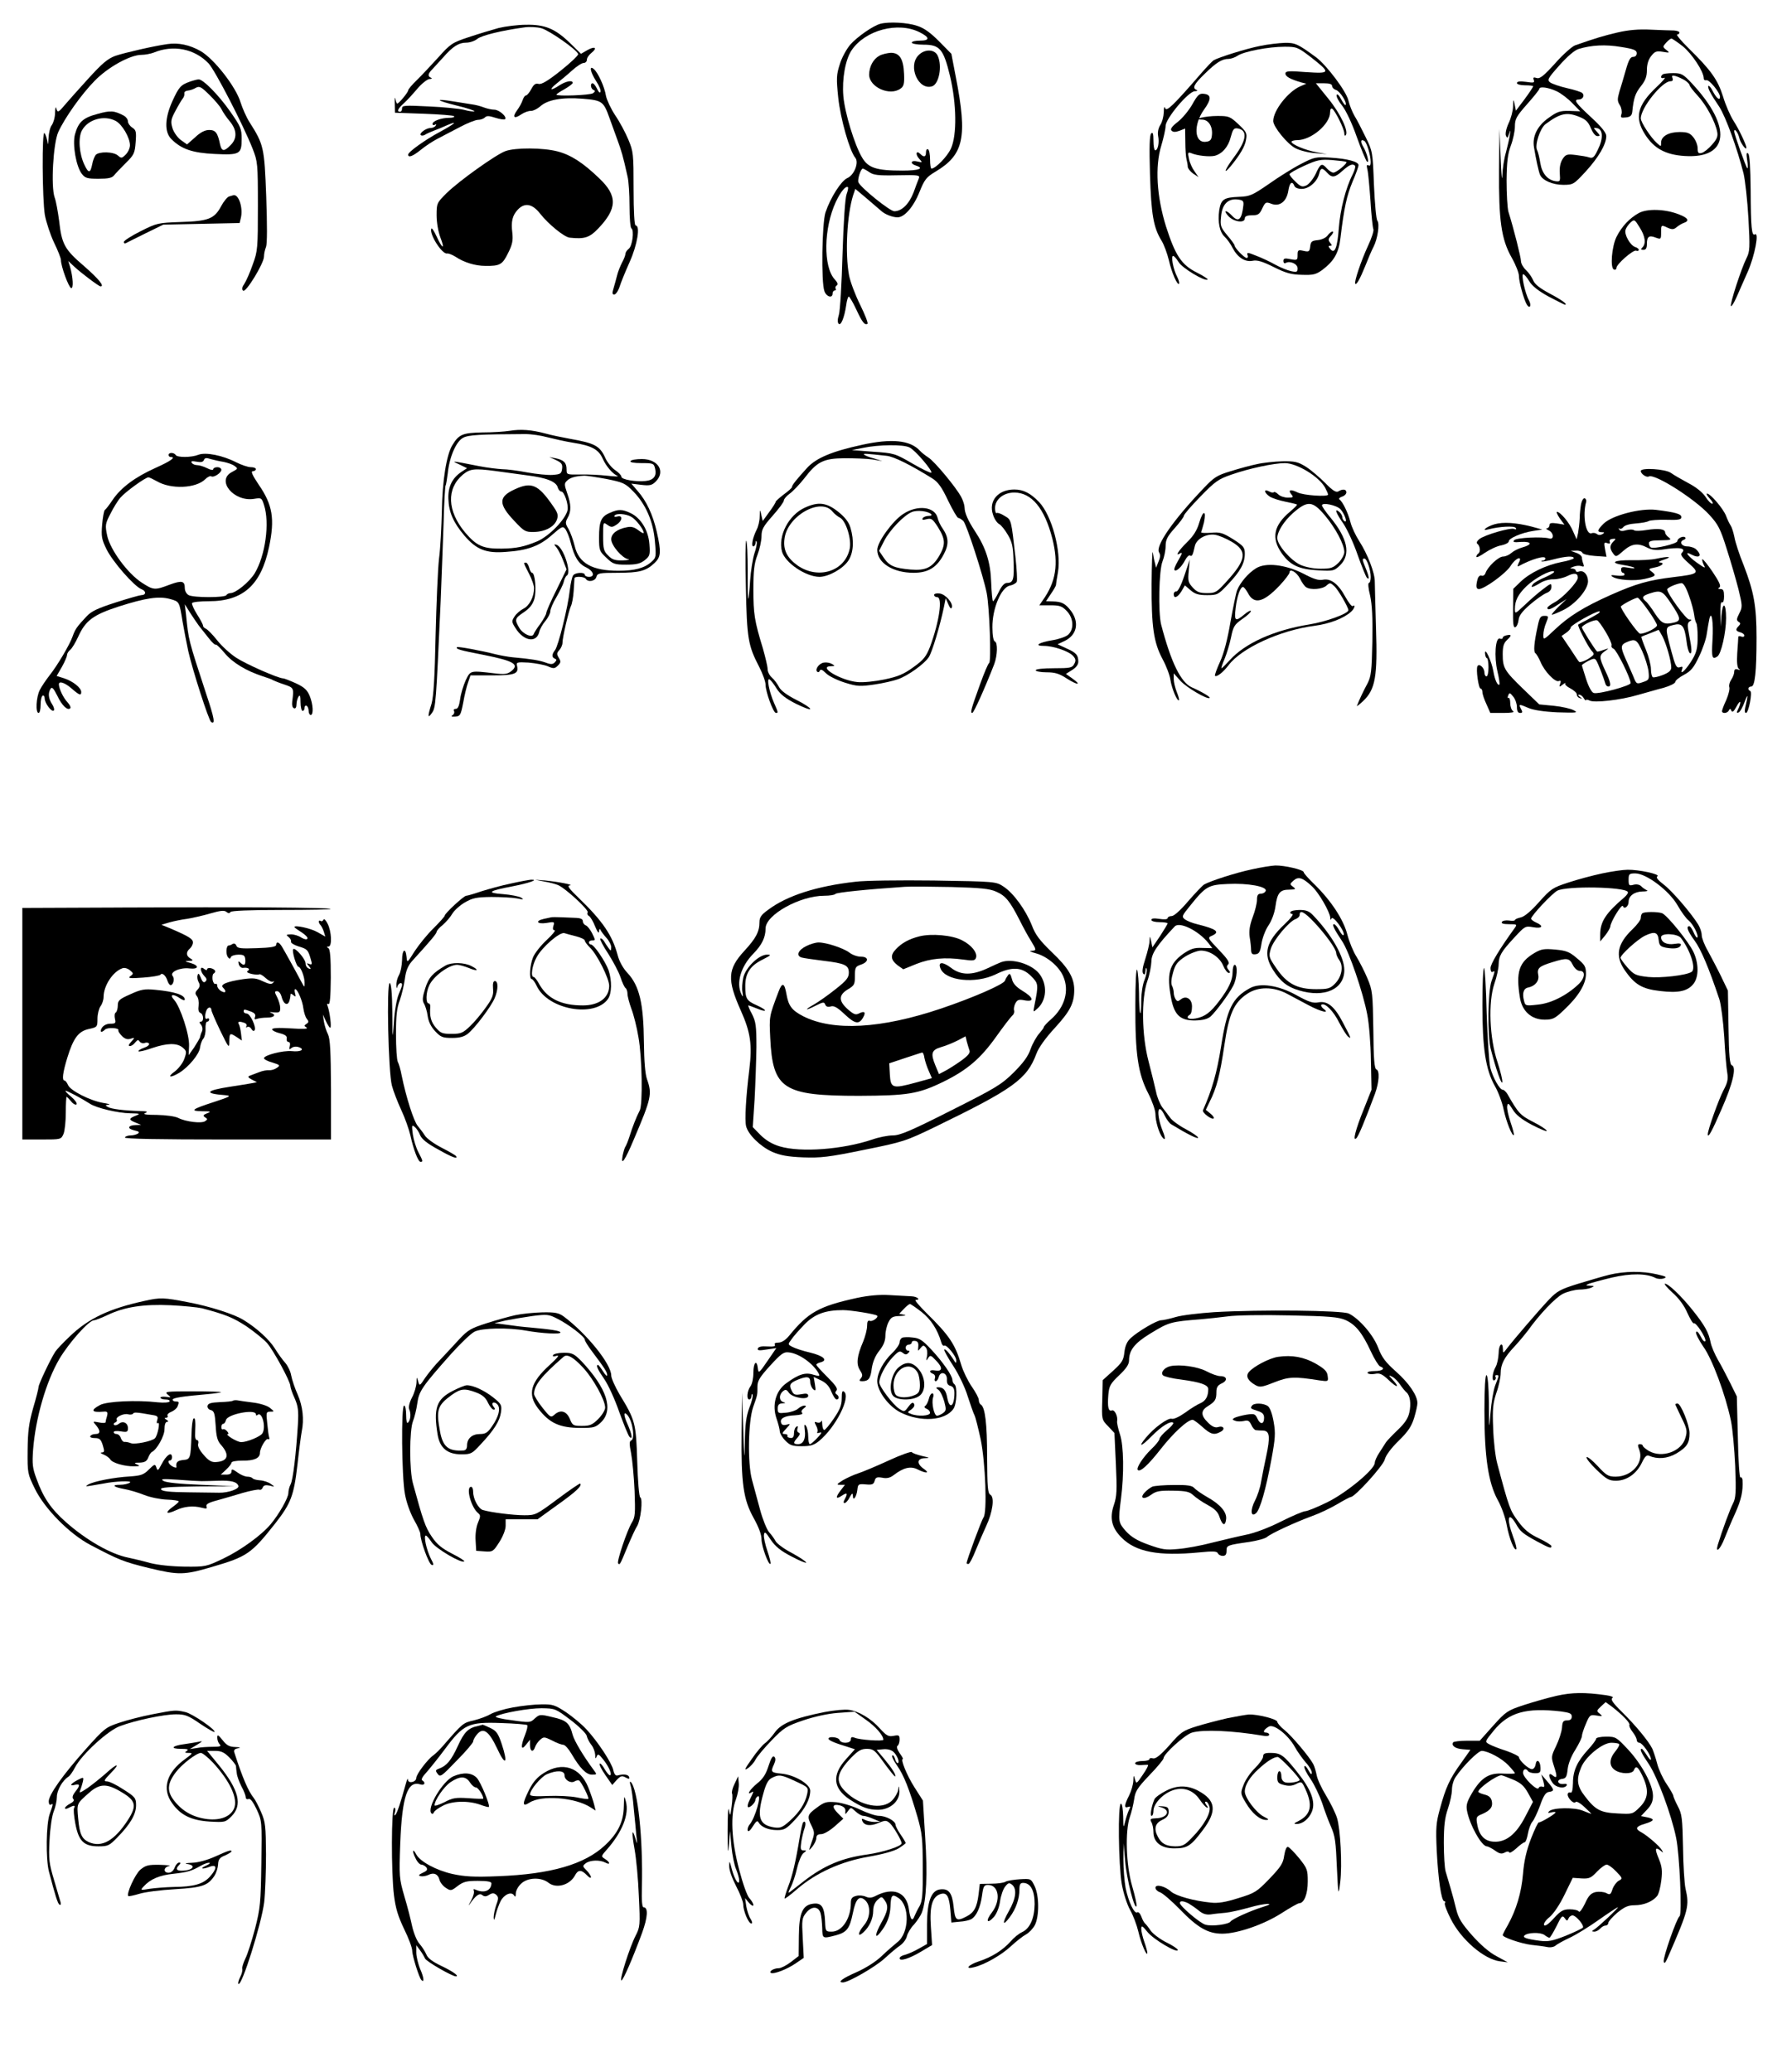 <?xml version="1.0" standalone="no"?>
<!DOCTYPE svg PUBLIC "-//W3C//DTD SVG 20010904//EN"
 "http://www.w3.org/TR/2001/REC-SVG-20010904/DTD/svg10.dtd">
<svg version="1.0" xmlns="http://www.w3.org/2000/svg"
 width="880pt" height="1020pt" viewBox="0 0 880 1020"
 preserveAspectRatio="xMidYMid meet">
<g transform="translate(0,1020) scale(0.1,-0.1)"
fill="#000000" stroke="none">
<path d="M4336 10083 c-36 -9 -116 -65 -150 -104 -18 -22 -42 -65 -51 -97 -16
-50 -17 -68 -7 -164 11 -103 56 -262 84 -295 19 -23 -6 -86 -40 -100 -30 -14
-82 -95 -107 -169 -17 -52 -22 -345 -5 -388 10 -28 40 -36 40 -11 0 8 5 15 11
15 5 0 8 4 4 9 -3 5 0 13 6 16 7 5 3 15 -10 29 -58 62 -55 253 5 382 24 51 50
82 60 72 2 -3 -1 -18 -7 -34 -7 -18 -15 -133 -20 -294 -4 -146 -12 -281 -18
-300 -7 -22 -7 -38 -1 -44 11 -11 28 30 37 91 3 24 9 43 13 43 3 0 20 -28 36
-62 30 -65 42 -80 56 -72 4 3 -12 44 -36 93 -24 48 -49 114 -55 146 -20 108
-10 297 20 393 l11 32 56 -47 c31 -27 63 -54 71 -61 18 -17 56 -32 81 -32 34
0 79 52 108 125 25 62 34 73 79 100 139 83 158 168 100 465 l-22 115 -60 61
c-43 43 -74 66 -109 77 -47 16 -137 21 -180 10z m193 -42 c50 -25 51 -41 2
-41 -23 0 -41 -4 -41 -10 0 -5 26 -10 58 -10 80 0 98 -21 130 -153 33 -138 35
-292 5 -358 -18 -40 -76 -99 -96 -99 -4 0 -7 20 -7 44 0 25 -4 48 -10 51 -5 3
-10 -3 -10 -14 0 -24 -10 -27 -28 -9 -20 20 -26 -1 -6 -23 18 -20 18 -20 -9
-14 -31 8 -38 -10 -7 -20 44 -14 15 -25 -66 -25 -128 0 -169 13 -199 65 -37
62 -85 220 -92 302 -7 85 10 180 41 226 67 99 229 142 335 88z m-249 -688 c21
-15 44 -18 138 -16 104 2 113 1 107 -15 -4 -9 -16 -41 -26 -69 -22 -57 -58
-93 -95 -93 -22 0 -168 118 -177 143 -5 14 12 67 22 67 3 0 18 -8 31 -17z"/>
<path d="M4522 9927 c-52 -55 1 -173 68 -152 34 11 51 99 28 150 -15 34 -65
35 -96 2z"/>
<path d="M4331 9926 c-31 -17 -50 -53 -51 -93 0 -62 102 -108 155 -69 16 11
19 25 17 72 -3 74 -22 104 -65 104 -17 -1 -43 -7 -56 -14z"/>
<path d="M2455 10062 c-33 -9 -99 -29 -147 -45 -82 -27 -90 -33 -150 -100 -35
-38 -82 -89 -105 -111 -24 -23 -43 -46 -43 -51 -1 -11 -46 -65 -54 -65 -2 0
-7 10 -9 23 -3 12 -4 2 -3 -23 l1 -45 142 -5 c78 -3 145 -8 149 -12 4 -5 -7
-8 -24 -8 -39 0 -82 -16 -82 -30 0 -6 5 -8 12 -4 7 4 8 3 4 -4 -4 -7 -15 -12
-25 -12 -22 0 -58 -26 -49 -35 4 -4 13 -3 20 1 7 5 27 14 43 20 17 6 48 19 70
29 55 23 32 4 -40 -35 -71 -38 -155 -98 -155 -111 0 -17 22 -9 63 24 23 19 60
43 82 54 22 12 71 37 109 57 37 20 78 36 90 36 12 0 27 5 34 12 9 9 21 8 52
-2 22 -7 43 -10 47 -7 11 12 -29 47 -53 47 -12 0 -35 5 -51 11 -15 6 -41 13
-58 15 -16 3 -59 9 -94 15 -94 15 -85 5 19 -21 50 -12 89 -25 86 -28 -3 -2
-25 0 -50 7 -24 6 -103 14 -175 17 -118 6 -131 5 -131 -9 0 -10 -4 -17 -10
-17 -17 0 -11 15 18 41 15 13 45 46 67 72 22 26 49 47 60 48 11 0 14 3 8 6
-18 7 -16 20 5 41 9 10 33 36 53 58 49 56 78 74 115 74 17 0 42 8 55 19 22 17
120 41 230 56 25 4 63 2 85 -4 39 -11 174 -105 181 -127 2 -6 -37 -43 -86 -82
-64 -51 -95 -69 -109 -65 -15 4 -24 -3 -36 -26 -9 -17 -21 -31 -26 -31 -5 0
-12 -10 -16 -22 -4 -13 -16 -35 -27 -50 -26 -35 -16 -46 20 -21 15 10 37 18
48 17 11 0 31 10 45 22 36 33 108 46 209 38 96 -8 103 -13 132 -94 9 -25 26
-72 38 -105 21 -57 29 -83 51 -183 6 -23 10 -89 10 -147 0 -57 4 -106 9 -109
15 -9 5 -88 -13 -101 -9 -7 -16 -18 -16 -24 0 -7 -7 -26 -17 -44 -9 -18 -20
-45 -24 -62 -4 -16 -12 -45 -17 -62 -8 -26 -8 -33 3 -33 7 0 19 17 26 38 6 20
29 76 50 123 38 85 53 179 29 179 -6 0 -10 67 -10 180 0 172 -1 184 -26 243
-14 34 -43 88 -65 120 -21 32 -41 75 -45 95 -7 45 -40 116 -60 132 -24 21 -17
-16 12 -60 14 -21 24 -45 21 -52 -3 -8 -9 -2 -17 15 -7 15 -17 27 -22 27 -13
0 -9 -28 5 -33 9 -4 8 -8 -3 -16 -14 -10 -180 -16 -180 -7 0 3 18 15 40 27 22
13 40 26 40 31 0 15 -34 8 -65 -12 -44 -29 -55 -24 -15 8 19 15 54 44 76 64
23 21 49 38 58 38 9 0 16 7 16 16 0 9 10 24 23 34 31 25 16 34 -21 13 l-31
-18 -53 52 c-73 71 -124 93 -218 91 -41 0 -102 -8 -135 -16z"/>
<path d="M7965 10040 c-71 -17 -105 -27 -208 -63 -15 -5 -60 -45 -99 -89 -56
-62 -75 -77 -91 -72 -15 5 -19 3 -14 -10 5 -13 0 -15 -38 -9 -31 4 -45 2 -45
-6 0 -6 17 -11 40 -11 22 0 40 -2 40 -5 0 -3 -19 -32 -42 -63 l-43 -57 -6 30
c-6 29 -7 29 -8 -8 0 -21 -10 -59 -22 -84 -12 -26 -17 -52 -13 -61 6 -14 8
-13 15 8 8 23 8 23 4 -5 -2 -16 -11 -55 -19 -85 -9 -30 -17 -82 -18 -115 -1
-33 -5 5 -8 85 l-6 145 -2 -200 c-2 -250 11 -343 62 -433 20 -35 36 -76 36
-91 0 -30 25 -118 39 -141 15 -23 24 -4 10 22 -19 34 -39 128 -28 128 5 0 19
-16 30 -35 14 -23 44 -47 95 -75 42 -22 78 -40 80 -40 17 0 -16 24 -75 55 -48
26 -73 45 -81 65 -6 15 -22 38 -36 51 -13 12 -24 32 -24 43 0 18 -35 158 -62
244 -5 19 -9 88 -9 154 1 92 6 131 21 171 11 29 20 71 20 94 0 37 7 50 60 110
33 37 60 71 60 75 0 14 44 8 85 -11 22 -10 57 -37 78 -59 l39 -40 -54 2 c-47
1 -60 -4 -103 -35 -55 -39 -80 -91 -71 -144 10 -60 23 -120 30 -136 12 -27 62
-49 114 -49 49 0 52 2 111 66 63 69 101 134 101 174 0 16 -22 44 -75 93 -75
69 -88 87 -61 87 20 0 31 19 18 32 -5 5 -39 16 -75 24 -35 8 -73 21 -83 28
-16 12 -13 19 45 84 39 44 75 75 95 81 63 19 131 23 208 10 64 -10 78 -16 78
-31 0 -11 -7 -18 -18 -18 -13 0 -22 -16 -35 -62 -10 -35 -24 -83 -32 -108 -11
-38 -11 -48 2 -68 8 -13 11 -32 8 -43 -6 -18 -3 -20 22 -17 21 2 29 9 31 28 7
68 15 91 42 125 23 29 30 48 30 80 0 28 7 51 21 69 18 23 26 26 57 21 35 -6
36 -5 18 9 -19 15 -19 16 -1 36 10 11 21 20 26 20 4 0 29 -17 56 -38 45 -37
103 -124 103 -158 0 -7 6 -11 13 -9 13 5 67 -60 67 -82 0 -21 -18 -6 -36 29
-8 16 -18 28 -21 25 -6 -7 10 -39 53 -102 32 -49 89 -206 120 -329 8 -34 19
-133 24 -221 8 -144 7 -163 -9 -195 -26 -51 -84 -230 -77 -237 3 -3 15 16 27
43 12 27 37 84 56 127 34 77 57 197 35 183 -16 -9 -20 31 -21 218 -1 113 -5
173 -12 180 -9 8 -10 -1 -5 -34 4 -24 4 -41 0 -38 -7 8 -64 167 -64 181 0 19
19 -5 25 -32 5 -24 35 -65 35 -48 0 13 -35 88 -62 130 -17 26 -41 81 -53 122
-26 82 -58 128 -169 237 -38 37 -63 68 -57 68 6 0 11 4 11 10 0 5 -12 9 -27
10 -16 0 -66 2 -113 4 -60 3 -109 -1 -165 -14z m-186 -416 c30 -12 43 -25 55
-55 10 -23 22 -39 32 -39 15 0 15 2 -2 21 -19 21 -19 21 1 18 29 -6 31 -51 4
-105 -18 -38 -25 -45 -43 -39 -11 4 -42 9 -67 12 -42 5 -49 3 -64 -20 -11 -17
-16 -41 -14 -69 3 -41 2 -43 -21 -40 -40 6 -67 39 -75 90 -4 26 -11 54 -16 64
-12 23 15 107 42 127 73 54 105 61 168 35z"/>
<path d="M825 9983 c-66 -9 -213 -43 -257 -58 -38 -14 -65 -37 -135 -114 -48
-53 -100 -111 -115 -129 -31 -37 -35 -38 -41 -14 -3 9 -5 -1 -6 -24 0 -22 -8
-49 -16 -60 -8 -10 -15 -39 -16 -64 -2 -34 -3 -38 -6 -15 -3 17 -9 34 -14 40
-13 13 -11 -325 2 -404 7 -36 27 -97 45 -135 19 -39 34 -77 34 -86 0 -31 38
-134 50 -138 13 -5 10 54 -6 108 l-8 25 30 -28 c32 -30 121 -97 129 -97 21 0
-8 36 -80 99 -97 83 -111 108 -124 225 -6 44 -15 96 -22 114 -19 54 -7 267 18
322 31 68 113 185 179 252 65 67 175 128 231 128 17 0 44 5 60 11 96 40 201
19 270 -53 32 -34 170 -301 217 -420 25 -64 26 -73 26 -283 0 -206 -1 -221
-25 -286 -13 -38 -32 -81 -41 -95 -12 -17 -14 -28 -7 -35 13 -13 103 135 103
168 0 12 4 33 10 47 6 16 6 108 1 248 -9 242 -12 256 -82 366 -16 25 -35 69
-44 97 -22 76 -131 216 -198 254 -53 30 -109 42 -162 34z"/>
<path d="M6206 9974 c-67 -13 -204 -56 -230 -71 -7 -5 -34 -33 -60 -63 -137
-158 -171 -191 -178 -173 -4 12 -7 5 -7 -20 -1 -21 -8 -49 -17 -62 -10 -16
-14 -36 -11 -54 7 -32 -1 -71 -14 -71 -5 0 -9 21 -9 47 0 35 -3 44 -11 36 -8
-8 -10 -66 -6 -200 6 -198 17 -263 57 -328 12 -19 28 -63 36 -96 14 -62 42
-125 50 -116 3 3 -1 18 -9 34 -19 36 -32 103 -20 103 5 0 17 -14 27 -30 16
-29 131 -98 143 -86 3 2 -21 18 -53 34 -76 38 -106 84 -152 227 -46 148 -55
295 -23 399 11 37 21 81 21 96 0 36 112 170 144 171 12 0 15 3 9 6 -23 9 -14
28 40 80 57 56 85 73 117 73 11 0 32 7 45 16 32 21 153 44 231 44 59 0 65 -2
130 -52 98 -77 97 -81 -25 -73 -86 7 -101 5 -101 -7 0 -15 24 -28 79 -44 l24
-6 -30 -13 c-60 -26 -133 -119 -133 -171 0 -28 70 -114 110 -134 21 -11 65
-22 97 -24 l58 -5 -50 9 c-56 10 -125 39 -125 52 0 4 13 8 28 8 69 0 162 79
162 137 0 14 4 21 10 18 15 -9 60 -101 60 -121 0 -10 3 -14 6 -11 18 17 -24
106 -83 179 l-63 78 40 0 c27 0 40 -4 40 -14 0 -7 9 -16 19 -19 19 -5 57 -64
47 -74 -2 -3 -12 10 -22 29 -10 19 -19 28 -22 20 -2 -8 10 -31 28 -53 18 -23
48 -86 71 -152 22 -62 45 -116 50 -122 15 -14 0 44 -18 73 -15 25 -12 39 6 28
12 -8 31 -71 31 -104 0 -15 -4 -21 -11 -16 -9 5 -10 -1 -5 -22 4 -16 10 -85
15 -154 4 -69 11 -131 14 -138 4 -6 -8 -44 -27 -84 -33 -71 -69 -178 -62 -185
6 -7 23 23 49 87 14 36 32 78 41 95 20 39 31 112 19 128 -6 6 -13 86 -17 177
-6 162 -7 166 -41 235 -19 39 -43 86 -55 105 -11 19 -25 54 -30 76 -11 46
-108 174 -159 212 -90 66 -103 72 -155 71 -28 -1 -82 -7 -120 -15z"/>
<path d="M8187 9833 c-13 -12 -7 -22 9 -16 9 3 -9 -18 -39 -46 -94 -89 -109
-150 -56 -233 44 -69 101 -100 195 -106 219 -14 235 143 37 356 -45 48 -53 52
-94 52 -25 0 -49 -3 -52 -7z m111 -29 c12 -8 22 -18 22 -23 0 -5 18 -28 40
-52 42 -45 86 -127 96 -177 5 -23 -1 -37 -25 -64 -17 -20 -40 -38 -51 -41 -16
-4 -20 0 -20 23 0 15 -9 39 -21 54 -17 21 -29 26 -68 26 -53 0 -91 -21 -91
-52 0 -21 0 -21 -21 -2 -30 27 -79 102 -79 121 0 52 105 183 146 183 11 0 14
5 10 16 -5 12 -1 14 17 9 12 -4 32 -13 45 -21z"/>
<path d="M935 9798 c-45 -16 -54 -26 -86 -96 -38 -84 -40 -152 -5 -187 49 -49
104 -68 213 -73 125 -6 133 -1 133 75 0 49 -5 60 -55 132 -57 82 -136 162
-157 160 -7 0 -26 -5 -43 -11z m156 -136 c7 -15 26 -42 41 -60 35 -42 37 -84
3 -117 -31 -32 -43 -31 -51 3 -12 58 -22 72 -54 72 -20 0 -43 -11 -69 -36
l-40 -35 -31 22 c-17 13 -35 39 -41 59 -9 31 -8 42 15 84 14 27 31 55 36 61 6
7 9 18 8 25 -2 7 6 13 17 14 11 1 29 7 40 14 17 9 26 5 66 -35 26 -25 53 -57
60 -71z"/>
<path d="M5872 9687 c-17 -30 -49 -69 -72 -87 -30 -23 -38 -36 -31 -43 8 -8
19 -8 39 -1 l28 11 1 -66 c0 -36 3 -75 6 -86 3 -11 6 -27 6 -36 1 -9 13 -24
27 -34 l26 -17 -20 29 c-11 15 -24 43 -27 62 -7 30 -5 33 11 27 30 -13 91 -19
116 -13 37 10 67 44 79 93 10 37 15 44 32 42 53 -8 47 -58 -17 -143 -44 -59
-56 -91 -16 -44 46 56 71 98 76 131 6 32 2 39 -37 76 -42 39 -47 41 -104 41
-62 0 -128 -17 -74 -18 31 -1 52 -35 47 -77 -2 -23 -9 -30 -30 -32 -57 -7 -62
84 -9 158 37 51 37 74 0 78 -23 3 -31 -5 -57 -51z"/>
<path d="M480 9639 c-72 -19 -94 -40 -111 -101 -13 -50 6 -158 34 -194 16 -21
27 -24 82 -24 48 0 67 4 77 17 7 9 33 36 57 60 41 40 45 49 49 103 4 51 2 60
-17 72 -11 7 -21 21 -21 30 0 10 -9 22 -19 28 -49 26 -67 27 -131 9z m89 -34
c32 -16 71 -83 71 -120 0 -14 -9 -34 -21 -46 -19 -19 -22 -19 -38 -5 -22 20
-94 21 -110 3 -6 -8 -14 -28 -17 -46 -9 -45 -18 -45 -38 -3 -26 54 -32 132
-13 169 29 55 109 78 166 48z"/>
<path d="M2489 9456 c-47 -17 -229 -147 -290 -207 -48 -48 -49 -50 -49 -109 0
-35 8 -81 19 -110 24 -62 9 -56 -20 8 -12 26 -23 42 -25 36 -11 -27 54 -128
78 -122 7 1 25 -6 41 -16 42 -28 97 -45 147 -45 72 -1 84 6 112 63 21 41 25
62 21 99 -7 57 0 86 27 115 34 36 72 29 110 -20 40 -51 118 -115 145 -118 73
-8 98 0 140 44 95 99 97 162 6 248 -80 77 -140 116 -207 133 -70 18 -206 19
-255 1z"/>
<path d="M6405 9392 c-39 -20 -109 -64 -157 -98 -80 -55 -93 -61 -145 -63 -77
-3 -90 -12 -99 -66 -8 -59 2 -108 27 -131 12 -11 29 -35 39 -55 25 -47 61 -70
98 -63 22 5 49 -3 105 -31 60 -30 87 -37 139 -38 56 -2 69 2 101 25 57 44 79
82 88 156 18 150 31 208 59 276 17 39 30 76 30 83 0 17 -55 32 -140 37 -71 4
-78 3 -145 -32z m225 11 c7 -7 -49 -53 -64 -53 -7 0 -21 9 -31 20 -26 29 -32
26 -56 -26 -12 -25 -33 -51 -46 -57 -20 -9 -28 -6 -53 18 -17 16 -30 33 -30
37 0 5 33 24 73 42 64 29 79 32 137 28 36 -3 67 -7 70 -9z m43 -19 c3 -4 -2
-23 -12 -43 -34 -66 -61 -173 -68 -263 -7 -98 -20 -131 -42 -104 -10 12 -11
16 -1 16 10 0 10 3 0 15 -10 13 -10 19 5 35 10 11 13 20 7 20 -6 0 -17 -9 -24
-19 -8 -11 -28 -21 -48 -23 -30 -3 -35 -7 -38 -31 -3 -26 -6 -28 -33 -22 -26
6 -29 4 -29 -20 0 -26 -2 -27 -35 -21 -28 6 -35 4 -35 -9 0 -9 5 -13 11 -10
20 13 59 -4 59 -26 0 -18 -4 -20 -32 -14 -18 4 -53 18 -78 32 -25 14 -67 34
-94 44 -41 17 -47 17 -43 4 4 -8 2 -15 -4 -15 -11 0 -59 49 -59 61 0 4 -16 27
-36 50 -33 40 -36 47 -31 93 5 60 34 89 81 84 26 -3 31 -7 29 -28 -8 -73 -24
-87 -58 -50 -10 11 -23 20 -28 20 -6 0 0 -11 13 -25 27 -28 80 -35 80 -10 0
10 11 15 35 15 30 0 38 5 51 34 15 31 18 33 44 23 41 -16 75 10 84 62 6 42 19
53 30 26 3 -9 18 -15 36 -15 36 0 76 35 86 74 7 31 15 32 39 6 24 -27 39 -25
77 10 33 29 49 36 61 24z"/>
<path d="M1129 9233 c-9 -2 -27 -24 -40 -48 -33 -62 -62 -74 -199 -78 -112 -4
-117 -5 -197 -45 -46 -23 -83 -47 -83 -53 0 -6 3 -9 8 -7 4 2 47 24 96 48 l90
44 188 4 188 4 6 25 c12 48 -10 117 -36 112 -3 -1 -12 -3 -21 -6z"/>
<path d="M8070 9151 c-45 -25 -83 -65 -109 -116 -24 -47 -33 -156 -13 -162 6
-3 12 1 12 8 0 18 82 90 97 85 7 -3 13 -1 13 4 0 5 -8 11 -18 14 -24 8 -55 62
-47 85 3 10 14 26 25 36 18 16 20 15 44 -24 28 -44 33 -80 14 -99 -9 -9 -8
-12 5 -12 12 0 17 8 17 29 0 37 11 44 44 31 25 -9 26 -8 26 25 0 39 0 39 34
23 21 -9 29 -8 43 4 10 8 26 18 36 21 28 10 20 24 -24 41 -67 27 -157 30 -199
7z"/>
<path d="M2510 8079 c-25 -4 -85 -8 -135 -8 -96 -2 -115 -9 -147 -62 -29 -46
-50 -177 -52 -324 -2 -77 -7 -183 -14 -235 -6 -52 -13 -223 -17 -381 -4 -206
-10 -298 -20 -334 -20 -63 -19 -75 2 -45 19 27 20 43 43 550 5 129 12 308 15
398 2 90 7 167 9 171 3 4 7 31 11 61 8 81 42 158 76 175 26 14 82 17 306 18
29 0 78 -7 110 -16 32 -8 89 -21 127 -27 90 -14 124 -33 144 -78 17 -38 49
-75 73 -85 8 -4 -15 -3 -51 1 -36 4 -95 7 -132 6 -68 -1 -68 -1 -68 26 0 32
-14 46 -55 54 l-30 6 33 -15 c27 -13 33 -20 30 -43 -3 -24 -8 -27 -46 -30 -23
-2 -80 4 -125 12 -46 9 -101 16 -123 16 -21 1 -73 7 -114 15 -143 28 -140 28
-97 8 l37 -18 -29 -19 c-44 -30 -65 -72 -63 -131 2 -66 24 -117 79 -182 59
-69 107 -88 205 -80 106 7 165 29 226 83 50 44 54 45 67 28 7 -11 19 -39 25
-64 18 -72 39 -106 76 -123 37 -18 46 -47 14 -47 -11 0 -20 5 -20 10 0 14 -46
12 -57 -2 -6 -7 -13 -40 -17 -73 -9 -84 -57 -277 -73 -296 -16 -20 -17 -36 0
-42 9 -4 9 -7 -1 -18 -10 -10 -19 -11 -45 -1 -31 11 -71 18 -162 26 -22 2 -60
9 -85 15 -70 18 -185 39 -189 35 -9 -9 11 -15 135 -39 144 -29 173 -46 132
-79 -19 -15 -33 -17 -83 -11 -121 14 -118 15 -142 -35 -11 -25 -24 -66 -27
-92 -5 -34 -11 -48 -22 -48 -9 0 -12 -5 -8 -11 3 -6 0 -15 -7 -20 -10 -6 -6
-8 13 -7 24 2 27 7 39 68 6 36 17 81 24 100 l12 35 107 0 c113 0 132 8 122 48
-4 17 1 18 57 15 34 -3 77 -11 94 -18 29 -13 35 -12 50 3 15 15 16 20 5 38
-11 18 -11 24 2 38 9 10 16 26 16 37 0 26 30 154 41 179 6 11 12 45 14 75 2
30 4 58 4 63 1 11 49 9 56 -3 11 -18 47 -11 52 10 5 18 14 20 104 20 108 0
141 9 182 48 32 30 34 54 11 155 -19 83 -51 152 -95 201 l-30 35 49 -6 c42 -5
53 -2 71 16 50 50 12 111 -68 111 -28 0 -53 -4 -56 -10 -4 -6 16 -10 54 -10
57 0 61 -1 67 -27 9 -36 -7 -57 -47 -61 -49 -5 -119 7 -119 21 0 7 -14 21 -30
32 -17 11 -39 38 -49 60 -27 60 -51 73 -176 95 -38 7 -92 18 -120 26 -67 18
-121 22 -175 13z m-70 -198 c36 -5 105 -14 154 -21 97 -12 146 -31 153 -61 3
-10 11 -19 17 -19 15 0 36 -63 31 -91 -9 -45 -91 -129 -149 -154 -65 -27 -103
-35 -176 -36 -91 -1 -123 13 -180 80 -88 106 -92 215 -11 284 35 29 56 32 161
18z m546 -39 c84 -17 93 -21 134 -63 60 -62 97 -146 105 -244 7 -76 6 -81 -17
-101 -34 -31 -82 -44 -163 -44 -129 0 -195 37 -215 122 -7 29 -21 67 -30 83
-16 26 -17 33 -5 55 19 33 18 66 -2 122 -14 41 -15 48 -1 61 14 15 42 23 83
25 11 1 61 -7 111 -16z"/>
<path d="M2535 7791 c-81 -37 -82 -72 -1 -157 47 -50 53 -54 96 -53 55 1 101
26 113 62 7 22 3 34 -22 69 -71 103 -104 117 -186 79z"/>
<path d="M3003 7675 c-43 -18 -53 -42 -53 -121 0 -64 2 -68 36 -100 32 -31 41
-34 98 -34 50 0 69 5 91 22 25 20 27 26 23 79 -5 68 -42 129 -93 153 -40 19
-60 20 -102 1z m105 -19 c23 -12 62 -63 62 -79 0 -5 -12 1 -27 13 -20 15 -35
19 -57 14 -48 -9 -76 -32 -76 -59 0 -30 53 -92 83 -98 12 -2 0 -5 -26 -6 -39
-1 -53 4 -72 24 -22 21 -25 33 -25 95 0 71 0 71 21 56 19 -13 24 -13 45 1 30
19 32 48 4 40 -11 -3 -18 -1 -14 4 8 13 55 10 82 -5z"/>
<path d="M4245 8010 c-148 -32 -226 -65 -270 -113 -51 -56 -75 -85 -75 -95 0
-4 -18 -20 -40 -36 -22 -17 -40 -33 -40 -36 0 -4 -14 -27 -32 -51 l-32 -44 -7
30 c-6 29 -7 29 -8 -8 0 -21 -7 -50 -15 -65 -20 -40 -28 -82 -16 -82 5 0 10 8
11 18 0 9 3 12 5 5 3 -6 -2 -33 -11 -58 -8 -26 -18 -86 -21 -133 -3 -48 -7
-88 -9 -90 -2 -3 -4 59 -3 137 0 79 -3 145 -7 149 -4 4 -5 -99 -2 -228 5 -255
11 -288 66 -394 17 -33 31 -72 31 -87 0 -35 38 -139 51 -139 12 0 12 1 -10 51
-24 56 -37 124 -21 114 6 -4 22 -24 35 -46 18 -28 44 -48 95 -74 39 -19 70
-31 70 -25 0 5 -31 26 -70 45 -45 23 -75 45 -84 63 -8 15 -23 36 -35 46 -12
11 -21 29 -21 42 0 13 -11 58 -23 101 -42 137 -47 171 -47 291 0 93 4 128 20
170 11 29 20 70 20 92 0 33 8 48 55 101 30 34 55 67 55 75 0 7 13 22 28 33 16
11 48 45 72 75 63 83 94 99 199 100 47 0 109 -2 136 -6 l50 -8 -42 13 c-23 6
-45 15 -48 19 -6 6 10 5 110 -6 36 -3 121 -46 227 -112 28 -18 46 -43 77 -109
23 -47 45 -85 50 -85 5 0 16 -7 25 -15 16 -17 98 -269 115 -355 14 -72 23
-338 12 -344 -5 -3 -25 -50 -44 -103 -46 -127 -50 -143 -39 -143 7 0 60 117
108 240 16 43 18 107 3 112 -7 2 -12 30 -12 69 -1 92 43 197 86 206 16 3 31
12 34 19 3 8 0 60 -6 117 -22 192 -20 187 -54 207 -17 11 -34 17 -39 14 -4 -3
-8 8 -8 24 0 43 41 77 95 77 85 0 149 -78 187 -226 32 -127 18 -214 -48 -306
l-16 -23 54 0 c46 0 58 -4 81 -28 34 -35 37 -90 7 -117 -11 -10 -46 -22 -77
-27 -68 -11 -94 -28 -42 -28 46 0 123 -26 144 -50 13 -15 14 -23 5 -39 -10
-19 -20 -21 -100 -21 -53 0 -90 -4 -90 -10 0 -5 24 -10 53 -10 42 0 63 -6 101
-31 54 -34 74 -33 26 1 l-31 22 30 19 c20 12 31 27 31 41 0 33 -11 45 -59 66
l-43 20 34 16 c61 29 74 90 33 147 -29 38 -46 47 -92 48 l-32 1 24 36 c14 20
25 40 25 43 0 3 4 33 10 65 17 103 -31 279 -93 344 -42 44 -78 62 -122 62 -80
0 -128 -56 -105 -124 6 -20 20 -41 30 -46 10 -5 29 -29 43 -53 21 -35 26 -58
28 -127 4 -92 -1 -110 -32 -110 -13 0 -26 -14 -41 -45 -12 -25 -25 -45 -28
-45 -3 0 -7 41 -9 92 -3 99 -26 171 -80 253 -33 50 -51 90 -51 116 0 11 -7 34
-16 51 -23 45 -132 177 -163 196 -14 9 -33 24 -41 33 -48 52 -139 61 -285 29z
m234 -13 c28 -13 115 -116 107 -124 -3 -3 -45 17 -93 45 -86 50 -91 51 -193
58 l-105 8 55 11 c75 16 199 18 229 2z"/>
<path d="M830 7960 c0 -5 5 -10 10 -10 29 0 1 -20 -75 -54 -100 -45 -170 -97
-211 -158 -16 -24 -33 -46 -38 -49 -4 -4 -10 -36 -13 -72 -5 -58 -2 -73 21
-120 30 -62 137 -184 173 -198 24 -9 23 -29 -1 -29 -7 0 -64 -16 -126 -36 -90
-29 -120 -43 -144 -69 -47 -50 -56 -63 -68 -97 -14 -41 -75 -144 -114 -193
-17 -22 -39 -54 -48 -72 -18 -35 -22 -113 -6 -113 6 0 10 18 10 39 0 22 4 43
10 46 5 3 10 -3 10 -13 0 -24 35 -70 45 -60 4 4 0 19 -9 32 -18 28 -20 54 -7
75 7 11 15 2 33 -34 23 -49 51 -75 64 -62 4 4 -2 17 -14 30 -20 21 -42 67 -42
88 0 18 30 8 63 -21 38 -33 47 -36 47 -17 0 21 -41 53 -83 67 l-38 12 26 45
c14 25 25 51 25 58 0 7 7 19 16 26 9 7 26 36 39 64 36 80 74 108 200 149 132
42 197 52 252 37 47 -13 46 -12 62 -111 7 -41 20 -106 28 -145 20 -90 101
-343 113 -350 21 -13 16 18 -25 140 -88 269 -86 261 -99 390 l-6 50 25 -40
c14 -22 34 -51 44 -65 11 -14 33 -42 49 -62 16 -21 32 -35 35 -32 2 3 22 -16
43 -41 38 -47 108 -89 189 -115 22 -7 45 -15 50 -19 6 -3 30 -13 55 -21 47
-16 48 -17 39 -84 -2 -17 1 -31 9 -33 7 -3 12 4 12 19 0 13 5 30 10 38 7 11
10 4 10 -27 0 -24 5 -43 10 -43 6 0 10 7 10 16 0 8 5 12 10 9 6 -3 10 -15 10
-26 0 -10 5 -19 10 -19 15 0 12 53 -5 94 -12 29 -27 43 -68 62 -29 13 -57 24
-62 24 -25 0 -185 71 -232 102 -29 19 -71 57 -93 85 -22 28 -47 53 -55 57 -8
3 -15 10 -15 15 0 6 -13 31 -30 57 -16 26 -27 51 -24 55 3 5 40 9 83 9 168 0
257 80 296 267 29 138 18 207 -51 307 -31 46 -40 66 -29 66 8 0 15 5 15 10 0
6 -11 10 -25 10 -14 0 -46 11 -72 24 -66 34 -150 51 -186 37 -35 -14 -104 -14
-112 -1 -3 6 -13 10 -21 10 -8 0 -14 -4 -14 -10z m271 -34 c19 -4 44 -12 54
-20 18 -13 17 -14 -13 -30 -79 -41 9 -148 109 -132 36 6 38 5 49 -30 29 -88 7
-249 -46 -337 -27 -43 -93 -97 -119 -97 -7 0 -17 -4 -20 -10 -8 -13 -161 -13
-186 0 -11 6 -19 21 -19 35 0 35 -14 39 -76 16 -71 -27 -78 -27 -135 10 -70
45 -156 162 -171 231 -11 52 -10 59 16 109 15 30 37 66 50 80 24 28 122 99
137 99 4 0 23 -9 41 -19 69 -41 193 -36 239 10 11 11 24 17 29 14 12 -8 50 17
50 32 0 7 -9 13 -20 13 -11 0 -20 -5 -20 -10 0 -6 -13 -4 -30 5 -16 8 -38 15
-49 15 -11 0 -23 5 -27 12 -5 8 2 9 24 5 21 -4 32 -2 36 8 4 11 12 12 33 5 15
-4 44 -11 64 -14z"/>
<path d="M6190 7915 c-30 -6 -89 -22 -130 -35 -67 -20 -82 -30 -133 -84 -150
-157 -239 -285 -219 -316 7 -11 6 -25 -3 -45 l-12 -30 -6 25 c-4 14 -8 36 -10
50 -3 14 -5 -56 -6 -154 -1 -211 10 -289 54 -371 18 -33 36 -80 39 -104 7 -43
34 -107 42 -98 2 2 -3 20 -11 40 -8 20 -15 49 -15 64 l0 28 33 -37 c30 -33
134 -94 144 -84 5 4 -38 30 -88 52 -54 24 -102 122 -151 309 -15 60 -11 269 7
312 8 20 15 53 15 74 0 31 8 48 45 89 25 28 45 55 45 61 0 6 36 48 81 94 72
74 88 86 152 108 85 30 210 57 264 57 60 0 170 -67 199 -122 8 -15 14 -29 14
-33 0 -12 -123 -4 -151 11 -35 17 -48 12 -29 -11 11 -13 8 -15 -18 -15 -17 0
-38 7 -47 16 -9 9 -19 14 -22 11 -3 -4 -14 -2 -24 4 -28 14 -24 -7 4 -26 13
-8 47 -19 77 -25 29 -6 55 -12 57 -14 2 -2 -13 -17 -33 -34 -82 -68 -95 -131
-42 -206 41 -59 85 -79 180 -84 75 -4 78 -3 108 26 53 53 36 132 -50 236 -22
26 -40 53 -40 58 0 16 72 1 91 -19 20 -22 37 -69 20 -59 -6 4 -11 13 -11 20 0
8 -7 19 -15 26 -26 21 -17 -5 21 -59 19 -29 51 -98 70 -154 20 -56 40 -106 45
-111 14 -15 11 6 -6 47 -17 42 -18 47 -6 47 12 0 31 -56 31 -91 0 -16 -4 -29
-9 -29 -5 0 -3 -28 6 -62 10 -46 13 -108 11 -228 -3 -145 -6 -170 -24 -205
-19 -35 -40 -79 -52 -110 -3 -5 11 5 31 24 60 57 71 121 63 358 -3 109 -6 212
-6 229 1 43 -36 137 -76 199 -18 28 -38 70 -44 95 -12 46 -38 100 -54 111 -5
4 1 10 13 14 11 3 21 13 21 21 0 16 -18 18 -39 5 -11 -7 -28 3 -65 41 -28 28
-70 64 -95 80 -39 24 -54 28 -115 27 -39 -1 -96 -7 -126 -14z m334 -252 c53
-63 96 -144 96 -181 0 -13 -13 -37 -29 -53 -26 -25 -37 -29 -88 -29 -35 0 -74
8 -99 19 -48 22 -114 98 -114 132 0 32 32 82 76 122 73 64 97 62 158 -10z"/>
<path d="M8080 7881 c0 -14 28 -33 39 -27 27 17 227 -110 299 -189 43 -47 54
-68 85 -167 20 -62 46 -152 58 -199 20 -82 20 -88 4 -119 -14 -27 -14 -34 -4
-41 11 -6 11 -11 1 -21 -17 -17 -15 -25 8 -31 11 -3 20 -10 20 -16 0 -6 -7 -8
-15 -5 -8 4 -15 2 -15 -2 0 -5 -2 -40 -5 -79 -3 -47 0 -72 8 -78 8 -6 6 -7 -5
-3 -13 4 -18 0 -18 -12 0 -10 -7 -27 -15 -39 -8 -12 -12 -28 -9 -36 3 -9 -4
-37 -15 -63 -12 -25 -21 -50 -21 -55 0 -14 28 -11 34 4 5 9 8 9 12 -2 5 -10
12 -4 25 20 10 19 18 28 19 21 0 -7 -5 -23 -11 -34 -8 -16 -8 -19 2 -16 7 2
21 26 31 54 17 45 17 33 2 -31 -3 -14 -2 -25 4 -25 13 0 33 104 21 108 -14 6
-11 22 5 22 18 0 26 72 26 240 0 156 -13 227 -64 359 -21 51 -41 113 -45 137
-5 24 -13 49 -18 56 -5 7 -16 29 -23 48 -14 36 -77 110 -94 110 -5 0 1 -11 14
-25 13 -14 18 -25 12 -25 -7 0 -22 16 -34 35 -14 21 -46 47 -83 66 -33 18 -72
40 -87 51 -27 19 -148 27 -148 9z"/>
<path d="M7786 7719 c-3 -17 -7 -50 -7 -73 -1 -22 -5 -54 -8 -71 l-7 -30 -18
40 c-17 41 -62 95 -79 95 -4 0 2 -14 14 -32 l23 -31 -37 6 c-28 4 -37 2 -37
-9 0 -8 -6 -14 -12 -15 -7 0 -3 -5 10 -11 24 -12 26 -46 1 -39 -33 10 -160 4
-172 -8 -9 -10 -3 -12 33 -9 53 3 58 -13 7 -27 -19 -5 -44 -18 -54 -27 -11
-10 -29 -18 -41 -18 -23 0 -77 -51 -87 -82 -3 -9 -12 -15 -19 -12 -8 3 -16 -4
-20 -18 -9 -35 -7 -48 7 -48 27 0 134 78 156 114 25 40 61 53 40 15 -6 -12 -7
-19 -2 -17 66 36 133 55 133 39 0 -6 -5 -11 -12 -11 -6 0 -9 -2 -7 -4 2 -2 29
2 59 10 60 16 100 18 100 6 0 -4 -27 -13 -61 -19 -76 -15 -155 -53 -201 -97
l-36 -35 -1 -96 c-1 -75 1 -96 11 -93 7 3 14 18 16 35 2 22 17 42 57 77 29 25
65 50 79 56 17 6 26 17 26 31 0 19 -3 18 -42 -12 -24 -18 -64 -53 -90 -78 -47
-44 -48 -45 -48 -19 0 42 16 72 57 112 42 40 116 80 135 73 7 -2 -10 -14 -39
-27 -29 -12 -58 -28 -64 -36 -16 -20 -2 -17 36 6 17 11 47 19 66 18 19 0 49 7
67 16 34 17 52 15 52 -8 0 -21 -74 -100 -114 -121 -20 -11 -36 -23 -36 -27 0
-14 16 -9 56 18 l39 25 -38 -36 c-21 -21 -37 -39 -35 -41 2 -2 26 8 53 21 62
29 125 102 125 143 0 33 -22 57 -45 48 -8 -3 -15 -1 -15 4 0 6 -8 10 -17 11
-14 0 -13 2 5 9 12 5 30 6 39 3 13 -5 15 -2 10 11 -4 10 -7 24 -7 31 0 7 -12
18 -27 23 l-28 10 27 1 c14 1 28 -4 30 -10 2 -7 30 -14 62 -16 l57 -4 -7 37
c-6 33 -5 36 11 30 12 -4 16 -2 12 7 -3 8 3 13 14 14 17 2 18 0 4 -13 -19 -19
-19 -35 -1 -59 13 -18 15 -18 50 13 41 36 72 40 118 16 21 -11 43 -14 72 -10
87 14 122 8 98 -16 -8 -8 0 -21 34 -51 56 -49 51 -53 -73 -68 -124 -15 -185
-32 -311 -88 -132 -59 -207 -105 -278 -173 -53 -50 -54 -50 -54 -24 0 15 6 42
14 60 13 32 13 34 -9 34 -19 0 -24 -8 -33 -52 -18 -82 -21 -125 -11 -132 5 -3
16 -22 25 -42 19 -47 72 -102 90 -95 10 4 12 0 7 -13 -6 -17 -5 -18 13 -4 10
8 16 10 12 6 -4 -5 7 -16 25 -25 17 -9 32 -22 32 -30 0 -8 7 -16 15 -18 13 -4
13 -3 0 6 -9 7 -11 11 -3 11 7 0 17 -8 22 -17 6 -10 11 -14 11 -10 0 4 8 3 18
-2 23 -12 152 2 239 28 37 10 94 27 126 35 31 9 57 22 57 29 0 7 19 22 43 35
34 18 48 35 74 90 18 37 35 87 38 112 4 25 9 56 12 70 11 53 22 -14 16 -102
-5 -85 -2 -97 24 -80 19 12 43 119 43 189 0 76 -17 84 -23 11 l-3 -53 -2 63
c-1 40 2 61 8 57 6 -4 10 8 10 29 0 28 -4 36 -17 36 -13 0 -14 3 -6 8 9 6 0
27 -33 76 -25 37 -48 65 -51 63 -2 -3 1 -15 7 -28 11 -19 6 -17 -34 11 -46 33
-64 60 -27 40 40 -21 55 -6 25 24 -8 9 -29 16 -45 16 -29 0 -42 24 -16 33 6 2
9 7 6 11 -9 10 -39 -4 -39 -18 0 -13 -115 -40 -130 -31 -6 3 -10 13 -10 21 0
10 14 14 58 14 49 1 55 2 40 14 -10 7 -18 18 -18 24 0 18 -32 22 -90 13 -30
-5 -59 -6 -64 -1 -4 4 -21 4 -37 0 -19 -6 -31 -5 -35 3 -4 7 -4 9 1 5 4 -4 13
-1 19 7 7 9 31 16 61 18 28 2 57 7 64 12 8 4 47 7 87 6 59 -2 74 1 74 13 0 16
-30 24 -125 36 -77 9 -215 -27 -257 -67 -32 -31 -35 -43 -10 -43 14 0 15 -2 2
-10 -9 -5 -19 -5 -26 1 -6 5 -18 7 -26 4 -29 -11 -46 89 -27 154 2 7 -1 15 -7
18 -6 2 -14 -10 -18 -28z m531 -451 c13 -35 24 -78 26 -96 2 -17 7 -35 10 -39
4 -3 7 -35 7 -70 0 -51 -5 -74 -25 -108 -29 -49 -64 -84 -52 -52 5 15 3 17
-11 12 -16 -5 -22 6 -41 77 -32 120 -32 120 9 131 43 11 55 -3 65 -78 3 -30
11 -57 16 -60 12 -8 11 20 -3 89 -9 48 -9 59 3 67 11 7 11 9 -3 9 -15 0 -108
128 -108 148 0 9 47 29 70 31 10 1 23 -21 37 -61z m-88 -39 c47 -70 50 -84 19
-93 -51 -13 -65 -7 -98 43 -17 27 -38 55 -46 61 -21 18 -17 26 19 38 56 18 64
14 106 -49z m-112 -35 c23 -32 42 -65 43 -72 0 -13 -57 -42 -83 -42 -12 0
-102 129 -95 135 17 15 75 44 83 42 6 -2 29 -30 52 -63z m-247 -15 c-8 -5 -33
-19 -55 -31 -22 -11 -42 -22 -43 -23 -6 -5 48 -108 65 -128 15 -16 15 -19 -3
-32 -20 -16 -54 -29 -58 -23 -2 1 -22 31 -44 65 l-42 62 23 16 c12 8 22 20 22
26 0 11 121 79 140 79 6 0 3 -5 -5 -11z m37 -90 c18 -30 31 -59 29 -66 -3 -6
2 -14 10 -17 15 -6 84 -145 84 -169 0 -13 -154 -55 -181 -49 -10 2 -25 28 -38
68 -11 35 -21 66 -21 69 0 2 14 12 31 21 26 13 33 14 40 2 8 -12 36 -84 45
-115 2 -7 8 -13 14 -13 16 0 12 21 -15 78 -31 66 -31 75 -2 96 22 15 22 16 -7
6 -16 -6 -30 -9 -31 -8 -14 14 -75 112 -75 119 0 11 60 40 75 35 5 -1 24 -27
42 -57z m279 -21 c20 -38 44 -123 44 -154 0 -15 -11 -25 -41 -37 -23 -9 -46
-14 -50 -11 -5 3 -9 21 -9 40 0 19 -11 62 -25 96 -14 34 -24 62 -22 63 1 1 20
9 42 17 22 9 41 16 42 17 1 1 10 -14 19 -31z m-99 -74 c14 -31 28 -76 31 -99
4 -40 3 -43 -27 -53 -31 -11 -33 -10 -47 26 -9 20 -26 61 -40 91 -25 57 -24
67 10 81 39 16 47 11 73 -46z"/>
<path d="M3964 7701 c-80 -36 -134 -139 -113 -217 16 -55 116 -123 184 -124
45 0 116 40 142 79 26 38 30 100 11 163 -8 27 -26 51 -61 79 -57 45 -97 50
-163 20z m136 -20 c8 -10 25 -24 37 -30 29 -15 58 -108 47 -154 -24 -110 -154
-151 -255 -82 -52 37 -73 76 -66 131 12 113 179 208 237 135z"/>
<path d="M4447 7669 c-52 -34 -127 -138 -127 -176 0 -64 77 -113 179 -113 72
0 114 26 148 90 27 50 25 84 -5 128 -11 15 -22 39 -25 53 -14 55 -100 65 -170
18z m138 0 c5 -5 1 -9 -12 -9 -12 0 -25 -5 -29 -11 -5 -9 1 -10 19 -5 24 6 30
1 57 -41 36 -59 37 -84 5 -140 -35 -58 -67 -73 -141 -67 -80 7 -105 18 -132
58 l-23 34 25 49 c27 53 97 126 136 142 26 11 79 5 95 -10z"/>
<path d="M5906 7628 c-11 -38 -28 -66 -61 -98 -41 -40 -60 -71 -35 -55 15 9
12 0 -11 -40 -12 -20 -19 -39 -15 -42 8 -9 35 16 52 49 8 16 19 26 24 23 10
-6 14 1 24 47 8 35 57 62 100 55 18 -3 54 -18 81 -34 79 -46 73 -89 -26 -197
-47 -52 -54 -56 -95 -56 -36 0 -50 5 -70 27 -23 25 -25 34 -20 83 l5 55 -27
-80 c-16 -48 -32 -79 -40 -77 -6 1 -12 -5 -12 -13 0 -24 19 -17 38 14 l17 29
28 -24 c22 -19 40 -24 81 -24 51 0 55 2 103 53 61 64 83 104 83 151 0 31 -6
38 -57 71 -52 32 -64 36 -110 32 -29 -2 -50 -1 -48 3 2 4 8 26 14 48 13 62 -5
61 -23 0z"/>
<path d="M7360 7619 c-41 -12 -69 -36 -30 -25 54 14 127 18 134 7 5 -7 1 -9
-8 -5 -19 7 -144 -29 -171 -50 -12 -10 -16 -19 -10 -23 14 -11 17 -40 5 -48
-5 -3 -10 -11 -10 -16 0 -6 19 3 43 20 24 16 60 33 80 36 20 4 37 13 37 20 0
15 62 42 120 51 l45 7 -55 15 c-75 19 -138 23 -180 11z"/>
<path d="M2741 7504 c8 -10 23 -39 32 -63 l17 -44 -50 -102 c-28 -55 -50 -107
-50 -113 0 -7 -13 -30 -29 -53 -17 -22 -31 -45 -33 -51 -7 -20 -53 0 -71 31
-24 41 -22 47 23 77 28 19 43 38 51 64 12 39 4 130 -11 130 -4 0 -11 11 -14
25 -4 14 -11 25 -16 25 -13 0 -14 2 15 -54 14 -27 25 -59 25 -71 0 -42 -22
-86 -51 -101 -16 -8 -36 -25 -45 -39 -15 -23 -15 -27 5 -58 39 -63 102 -74
116 -20 3 15 17 40 31 56 13 16 24 37 24 47 0 11 13 42 30 70 16 28 33 62 36
75 3 14 10 28 15 31 25 15 -17 142 -51 152 -13 4 -13 2 1 -14z"/>
<path d="M8155 7449 c-22 -5 -76 -8 -120 -7 -88 1 -112 -13 -39 -24 25 -4 49
-10 52 -13 4 -4 -9 -4 -29 0 -29 5 -36 4 -36 -9 0 -9 4 -16 9 -16 4 0 8 -4 8
-9 0 -6 -17 -7 -37 -5 -28 4 -34 3 -23 -5 25 -17 108 -23 160 -11 55 13 58 17
33 36 -16 12 -15 14 15 20 37 7 53 23 25 25 -10 1 0 7 22 14 45 15 21 17 -40
4z"/>
<path d="M6185 7402 c-39 -24 -78 -71 -93 -108 -6 -16 -20 -87 -33 -158 -14
-83 -32 -153 -51 -194 -16 -35 -27 -66 -25 -69 9 -8 41 18 67 52 63 84 253
172 423 194 75 10 143 36 180 69 17 15 24 38 8 28 -4 -3 -20 17 -35 44 -35 65
-72 93 -110 86 -22 -5 -47 3 -98 30 -89 45 -186 56 -233 26z m217 -51 c9 -19
23 -38 30 -42 22 -15 81 -10 100 8 17 15 19 15 39 -3 18 -16 69 -104 69 -118
0 -17 -110 -57 -191 -70 -174 -28 -317 -92 -393 -176 -20 -22 -38 -40 -41 -40
-2 0 4 20 15 45 10 24 25 72 32 106 11 55 17 64 55 91 24 16 43 34 43 39 0 6
-14 -1 -31 -15 -46 -39 -52 -34 -44 31 7 59 23 103 36 103 5 0 15 -13 24 -29
30 -59 77 -48 158 38 26 28 47 56 47 62 0 23 36 2 52 -30z"/>
<path d="M4600 7271 c0 -6 7 -11 15 -11 28 0 11 -119 -35 -244 -19 -48 -31
-64 -81 -100 -48 -35 -76 -47 -143 -61 -48 -10 -106 -16 -134 -13 -82 8 -198
77 -130 78 21 1 21 2 5 11 -10 6 -27 9 -39 7 -24 -3 -46 -33 -34 -45 5 -4 11
-2 13 5 4 9 13 5 31 -13 14 -14 55 -34 93 -46 61 -19 75 -19 145 -9 42 6 94
18 116 26 49 17 130 75 152 109 16 24 55 154 74 245 l9 45 13 -30 c8 -19 14
-25 17 -16 8 21 -31 66 -60 69 -15 2 -27 -1 -27 -7z"/>
<path d="M7418 7072 c-10 -2 -18 -7 -18 -12 0 -5 -6 -7 -14 -4 -22 8 -29 -89
-12 -161 8 -33 12 -62 10 -65 -9 -8 -23 23 -30 65 -8 48 -43 124 -41 88 1 -13
5 -23 9 -23 4 0 8 -20 8 -45 0 -25 -4 -45 -10 -45 -5 0 -10 8 -10 19 0 23 -25
46 -34 32 -9 -14 5 -111 15 -111 5 0 9 -8 9 -17 0 -10 9 -37 20 -60 l19 -43
63 0 c41 0 58 3 49 9 -8 5 -14 23 -14 40 0 16 -4 28 -9 25 -4 -3 -5 3 -1 12 6
15 8 15 25 -6 10 -12 18 -35 18 -51 0 -19 5 -29 15 -29 13 0 14 4 5 20 -13 24
-10 25 38 4 23 -10 76 -18 142 -21 95 -3 103 -2 80 10 -14 8 -58 18 -97 22
l-73 7 -79 76 c-93 90 -101 104 -101 171 0 39 5 55 22 71 24 22 22 28 -4 22z"/>
<path d="M6165 5920 c-81 -17 -207 -58 -236 -75 -9 -6 -44 -43 -78 -82 -38
-45 -70 -73 -81 -73 -11 0 -20 -5 -20 -10 0 -6 -15 -8 -40 -4 -27 4 -40 3 -40
-5 0 -6 17 -11 40 -11 22 0 40 -3 40 -6 0 -3 -17 -31 -37 -62 l-38 -56 -6 29
c-6 29 -7 29 -8 4 0 -15 -10 -55 -21 -90 -14 -42 -17 -66 -10 -73 7 -7 10 -2
11 15 1 15 3 18 6 7 2 -9 -3 -33 -11 -53 -9 -21 -16 -66 -16 -103 0 -36 -2
-63 -5 -60 -3 3 -6 48 -6 99 -1 52 -5 103 -9 114 -5 12 -9 -61 -9 -175 -1
-239 13 -336 64 -434 19 -37 35 -83 35 -101 0 -35 17 -92 33 -113 16 -21 18
-7 3 29 -34 85 -26 151 10 76 9 -18 23 -38 33 -43 77 -47 131 -74 131 -65 0 5
-27 24 -61 42 -34 18 -68 43 -77 57 -10 13 -26 35 -38 50 -11 15 -26 50 -31
77 -6 28 -23 95 -37 150 -34 130 -36 309 -6 395 11 30 19 73 20 96 0 39 27 80
115 173 24 25 117 -21 165 -81 l20 -26 -49 1 c-40 2 -57 -4 -93 -28 -71 -50
-84 -101 -60 -224 16 -80 46 -106 118 -105 38 1 61 7 76 20 27 25 90 110 111
151 19 35 23 103 7 103 -5 0 -10 -16 -10 -35 0 -41 -19 -81 -66 -143 -43 -57
-71 -78 -116 -86 -36 -7 -52 4 -28 19 6 3 10 21 10 40 0 38 -30 56 -56 34 -13
-10 -17 -10 -25 2 -5 8 -9 22 -9 32 0 10 -4 26 -9 35 -5 11 -3 35 6 65 11 40
22 53 60 78 26 16 61 29 77 29 44 0 93 -33 110 -75 8 -19 20 -35 27 -35 8 0 8
4 -1 15 -10 12 -10 19 -2 27 9 9 -3 27 -45 71 -56 58 -57 61 -35 70 42 19 23
33 -73 57 -22 5 -49 16 -59 23 -18 14 -17 17 28 72 74 92 88 99 182 103 100 5
195 -13 187 -34 -3 -8 -14 -14 -24 -14 -14 0 -19 -7 -19 -30 0 -16 -9 -54 -21
-85 -15 -41 -19 -68 -15 -98 4 -23 7 -52 7 -65 1 -18 6 -22 22 -20 18 2 23 12
29 51 4 27 19 68 34 90 17 25 31 64 35 95 9 66 22 82 68 82 32 1 34 2 19 14
-17 12 -17 14 1 30 24 22 45 16 90 -26 34 -30 90 -127 92 -157 0 -11 2 -12 6
-3 7 17 66 -63 60 -80 -2 -7 -11 2 -21 20 -9 17 -21 32 -27 32 -11 0 1 -25 41
-85 33 -49 103 -252 123 -360 9 -44 17 -145 18 -225 l3 -145 -37 -93 c-42
-103 -57 -164 -38 -146 11 10 42 85 92 219 21 58 24 114 7 120 -10 4 -14 54
-15 195 -3 179 -4 194 -29 253 -14 34 -39 82 -54 107 -16 25 -36 74 -45 109
-19 74 -80 167 -162 247 -29 28 -53 55 -53 60 0 12 -95 34 -140 33 -19 -1 -71
-9 -115 -19z"/>
<path d="M7890 5900 c-47 -10 -122 -30 -167 -45 -77 -25 -86 -31 -144 -96 -41
-46 -72 -72 -91 -76 -15 -3 -28 -9 -28 -13 0 -3 -13 -5 -29 -2 -16 2 -32 -1
-35 -7 -5 -7 7 -11 35 -11 39 0 41 -1 28 -19 -74 -102 -119 -177 -119 -197 0
-14 4 -22 10 -19 13 8 13 5 -5 -45 -18 -51 -21 -270 -4 -334 25 -98 54 -180
57 -164 2 9 -9 54 -24 100 -39 117 -46 294 -15 385 12 34 21 77 21 95 1 42 12
62 78 133 51 55 53 57 92 50 45 -8 54 6 15 23 -14 6 -25 15 -25 19 0 15 103
124 129 138 47 24 331 19 347 -6 3 -5 -5 -16 -16 -26 -93 -79 -120 -121 -120
-185 l0 -33 25 30 c13 17 24 36 25 43 0 22 57 115 62 101 6 -18 28 -2 28 21 0
29 28 50 68 51 20 0 30 3 22 6 -8 4 -21 12 -28 20 -8 8 -23 11 -38 7 -22 -6
-24 -3 -24 25 0 28 3 31 33 31 54 0 167 -85 208 -157 18 -32 43 -66 55 -75 22
-18 51 -75 42 -84 -3 -2 -11 9 -18 26 -7 16 -16 30 -21 30 -17 0 -9 -23 26
-71 31 -42 71 -136 122 -289 8 -25 19 -108 24 -185 4 -77 11 -157 15 -178 5
-30 1 -48 -19 -85 -23 -44 -77 -194 -77 -216 0 -23 21 15 68 124 55 124 74
206 51 215 -11 4 -15 45 -17 187 l-3 181 -34 71 c-19 39 -49 95 -65 125 -17
29 -30 64 -30 77 0 14 -8 37 -17 52 -36 58 -129 166 -170 197 -30 23 -40 36
-31 41 15 10 -92 33 -147 32 -22 0 -78 -8 -125 -18z"/>
<path d="M2515 5850 c-44 -9 -109 -27 -144 -38 -35 -12 -69 -22 -75 -22 -12 0
-106 -87 -106 -98 0 -4 -25 -32 -55 -62 -31 -30 -72 -81 -93 -113 -37 -59 -37
-59 -40 -28 -5 49 -22 36 -22 -16 -1 -27 -7 -59 -15 -73 -8 -14 -14 -36 -13
-50 0 -17 2 -19 5 -7 5 17 23 24 23 8 0 -5 -8 -26 -17 -47 -9 -22 -20 -81 -23
-134 -7 -94 -7 -93 -8 48 -1 95 -6 142 -13 142 -16 0 -7 -439 11 -505 7 -27
28 -81 46 -120 18 -38 38 -95 45 -125 15 -69 38 -130 50 -130 13 0 12 4 -11
48 -11 21 -23 60 -27 87 -6 45 -5 49 9 37 9 -7 21 -25 27 -41 8 -19 35 -41 87
-69 70 -40 101 -51 90 -34 -2 4 -35 23 -72 42 -37 19 -74 46 -82 60 -9 14 -25
35 -35 47 -19 22 -57 140 -79 248 -5 28 -14 58 -19 67 -5 10 -9 71 -9 136 0
90 4 129 19 168 10 29 21 76 25 106 5 39 15 63 34 85 94 103 122 137 122 145
0 5 13 21 30 34 16 14 38 39 47 55 10 17 38 42 62 56 38 22 57 26 130 27 47 0
104 -3 126 -7 33 -7 37 -6 21 4 -11 6 -51 14 -89 17 -84 6 -72 16 45 38 82 16
135 34 93 33 -11 -1 -56 -9 -100 -19z"/>
<path d="M2680 5860 c25 -4 55 -12 67 -17 34 -13 154 -123 147 -135 -4 -6 -1
-14 7 -18 7 -5 21 -28 30 -52 12 -28 18 -36 19 -23 1 12 4 15 7 7 3 -7 16 -25
29 -39 13 -14 24 -35 24 -47 -1 -19 -2 -19 -13 -4 -7 9 -17 25 -23 35 -7 10
-14 15 -18 12 -3 -3 14 -37 39 -74 24 -38 52 -90 61 -117 8 -26 20 -50 25 -53
5 -4 9 -16 9 -28 0 -12 9 -45 19 -73 11 -28 27 -91 35 -140 18 -98 22 -334 6
-362 -15 -28 -37 -84 -50 -127 -7 -22 -16 -44 -20 -50 -4 -5 -10 -26 -14 -45
-10 -55 12 -23 56 82 86 202 90 222 64 295 -9 26 -14 88 -15 181 -2 193 -22
279 -82 343 -20 21 -39 55 -47 85 -26 98 -73 168 -191 282 -49 47 -60 62 -45
63 25 2 -58 18 -121 24 l-50 4 45 -9z"/>
<path d="M4213 5859 c-189 -21 -337 -68 -430 -138 -34 -24 -43 -38 -43 -60 0
-48 -17 -80 -75 -143 -82 -89 -85 -141 -17 -293 48 -107 57 -169 42 -290 -17
-137 -23 -250 -16 -279 10 -42 71 -101 129 -127 40 -17 76 -24 152 -27 87 -3
125 1 300 37 194 39 205 43 350 113 387 188 452 235 499 361 11 30 45 77 92
128 74 81 94 120 94 186 0 59 -29 108 -109 184 -61 59 -82 86 -100 134 -30 75
-90 158 -139 190 -38 25 -38 25 -343 30 -167 2 -341 0 -386 -6z m693 -49 c46
-20 67 -46 115 -140 18 -36 43 -82 56 -102 28 -46 28 -48 1 -49 -13 0 -1 -6
25 -13 54 -15 112 -64 133 -113 31 -71 7 -152 -60 -211 -20 -17 -36 -35 -36
-39 0 -4 -11 -18 -23 -32 -13 -15 -32 -48 -42 -76 -12 -36 -37 -69 -84 -116
-60 -59 -88 -76 -309 -187 -198 -100 -250 -122 -286 -122 -23 0 -69 -9 -100
-20 -145 -49 -352 -65 -456 -34 -37 11 -67 29 -94 55 l-39 40 9 137 c4 75 8
191 9 257 0 105 -3 125 -22 163 -13 23 -20 42 -18 42 3 0 22 -7 42 -15 53 -22
54 -9 1 15 -52 23 -58 33 -58 97 0 61 25 99 84 128 43 22 46 25 23 25 -40 0
-106 -64 -117 -114 -5 -22 -7 -54 -4 -70 4 -25 3 -27 -5 -11 -27 56 -3 137 59
200 42 43 60 80 60 124 0 67 169 161 289 161 27 0 52 4 55 9 5 7 149 22 341
35 28 2 131 1 230 -1 143 -4 188 -8 221 -23z"/>
<path d="M4527 5590 c-51 -13 -87 -33 -115 -63 -29 -30 -26 -53 9 -80 l27 -19
64 26 c71 28 141 34 230 22 49 -7 59 -6 64 8 9 24 -21 63 -69 87 -48 25 -150
34 -210 19z"/>
<path d="M3970 5542 c-39 -19 -51 -47 -23 -56 10 -3 58 -10 107 -16 108 -13
126 -22 126 -59 0 -24 -12 -39 -64 -80 -35 -28 -83 -62 -107 -76 -52 -29 -45
-33 10 -5 34 17 40 18 45 4 4 -10 13 -13 27 -9 15 5 32 -4 69 -39 51 -48 71
-51 91 -14 14 25 6 32 -20 19 -17 -9 -26 -6 -56 20 -46 41 -46 70 0 98 32 19
35 24 35 66 0 42 3 47 30 56 40 14 39 39 -1 39 -17 0 -42 9 -56 20 -29 22
-113 50 -152 50 -14 0 -42 -8 -61 -18z"/>
<path d="M4930 5463 c-8 -3 -40 -17 -69 -31 -74 -34 -129 -34 -176 2 -42 32
-67 32 -54 -1 23 -62 173 -78 272 -30 79 39 129 37 174 -8 37 -37 38 -41 17
-145 -7 -35 -7 -35 14 -16 47 41 51 119 10 172 -38 48 -134 77 -188 57z"/>
<path d="M4964 5399 c-6 -8 -13 -20 -15 -27 -6 -18 -157 -84 -314 -137 -296
-100 -532 -113 -680 -38 -56 29 -72 51 -82 108 -10 57 -21 61 -39 13 -47 -124
-46 -121 -41 -228 12 -252 63 -285 437 -285 241 1 292 9 417 70 116 57 182
114 257 219 37 52 73 99 81 106 8 6 11 18 9 25 -3 7 0 23 6 35 10 18 17 21 46
15 49 -9 44 14 -11 47 -31 19 -47 36 -52 59 -7 25 -11 29 -19 18z m-190 -370
c5 -12 -6 -26 -42 -52 -27 -19 -63 -42 -79 -50 l-29 -15 -18 43 c-24 59 -19
76 29 90 22 6 58 21 80 32 l40 21 6 -26 c4 -15 10 -34 13 -43z m-222 -36 c3
-16 12 -44 21 -64 l16 -37 -80 -22 c-114 -31 -123 -28 -127 40 l-3 55 78 26
c43 14 81 27 84 27 4 1 9 -10 11 -25z"/>
<path d="M603 5732 l-493 -2 0 -570 0 -570 95 0 c95 0 96 0 108 28 6 15 11 62
11 105 0 42 2 77 4 77 2 0 12 -10 22 -22 10 -13 22 -19 27 -15 4 5 -8 22 -27
38 -19 15 -31 29 -27 29 8 0 78 -37 120 -64 32 -21 137 -46 198 -47 50 -1 52
-2 27 -12 -35 -14 -35 -20 0 -34 l27 -11 -27 -1 c-39 -1 -43 -18 -7 -26 23 -5
28 -9 18 -16 -8 -5 -24 -9 -36 -9 -12 0 -25 -4 -28 -10 -4 -7 167 -10 505 -10
l510 0 0 244 c-1 193 -4 251 -15 274 -8 16 -17 44 -20 63 l-5 34 15 -32 c8
-18 18 -33 21 -33 8 0 -2 77 -12 105 -5 12 -4 16 3 12 8 -5 11 35 12 130 0 97
-3 140 -12 145 -9 6 -9 8 1 8 18 0 15 75 -5 113 -9 18 -18 26 -20 19 -3 -6 -9
-10 -14 -6 -12 7 -12 -9 0 -21 5 -6 12 -20 16 -33 l7 -23 -39 22 c-33 19 -113
36 -113 25 0 -3 16 -14 35 -26 19 -12 32 -26 29 -31 -3 -6 -15 -4 -30 5 -13 9
-36 16 -51 16 -24 -1 -26 -2 -12 -13 9 -7 14 -17 12 -23 -2 -6 14 -16 36 -23
44 -13 48 -17 61 -62 8 -26 7 -30 -7 -25 -14 6 -14 4 -2 -10 12 -15 12 -17 -1
-12 -8 3 -15 13 -15 24 0 22 -51 81 -61 71 -8 -8 16 -87 26 -87 11 0 30 -49
30 -78 0 -26 0 -25 -18 8 -29 55 -80 147 -94 170 -14 23 -28 26 -28 8 0 -9
-28 -14 -95 -16 -79 -3 -96 -1 -101 12 -3 9 -11 13 -18 9 -6 -4 -15 -8 -20 -8
-12 0 -15 -41 -4 -57 8 -10 11 -10 15 0 2 6 19 12 37 12 27 0 32 -4 34 -25 2
-27 -7 -32 -25 -14 -9 9 -11 7 -7 -9 4 -11 13 -19 22 -17 23 3 37 -6 22 -15
-8 -5 -1 -10 19 -15 18 -4 35 -4 38 -2 3 3 17 -5 31 -18 14 -13 30 -21 36 -18
8 4 8 3 0 -6 -7 -8 -20 -6 -50 8 -33 16 -48 17 -99 10 -79 -12 -112 -26 -97
-41 19 -19 14 -30 -8 -18 -11 6 -20 18 -20 26 0 8 -4 13 -9 10 -5 -3 -11 6
-14 19 -2 14 0 28 4 31 15 9 10 21 -11 27 -11 3 -20 0 -20 -5 0 -6 -6 -5 -15
2 -22 18 -20 -13 1 -35 12 -12 14 -19 6 -27 -8 -8 -15 -3 -23 18 -9 22 -13 25
-16 12 -3 -10 0 -25 6 -35 7 -13 5 -23 -6 -35 -13 -14 -13 -20 -3 -33 7 -8 10
-29 8 -46 -3 -20 0 -33 9 -36 16 -6 18 -43 2 -43 -8 0 -8 -5 1 -15 7 -9 9 -22
5 -32 -5 -10 -9 -23 -10 -30 -2 -6 -15 -28 -29 -50 l-27 -38 2 45 c3 54 -43
194 -74 228 -25 27 -4 31 31 6 12 -8 22 -11 22 -5 0 23 -51 39 -146 48 -52 5
-70 2 -122 -22 -55 -24 -62 -31 -62 -56 0 -15 -5 -31 -10 -34 -6 -3 -7 -17 -4
-31 5 -21 3 -24 -23 -24 -17 0 -33 -8 -41 -20 -13 -21 -3 -27 15 -9 12 12 70
9 66 -3 -2 -5 6 -17 18 -29 14 -14 27 -18 42 -13 22 7 22 6 3 -15 -13 -14 -15
-21 -6 -21 7 0 19 8 26 18 11 13 15 14 22 4 5 -7 16 -10 24 -7 9 4 19 2 22 -3
3 -6 -8 -15 -26 -21 -17 -6 -29 -14 -26 -17 3 -3 33 4 67 16 74 25 122 26 150
3 20 -17 21 -21 9 -55 -7 -21 -28 -48 -47 -63 -41 -29 -23 -34 23 -6 46 29 97
91 101 123 2 16 9 36 16 44 7 8 12 30 11 49 -1 19 3 35 8 35 6 0 10 5 10 11 0
5 -4 7 -10 4 -11 -7 -13 15 -4 39 7 19 24 21 25 4 0 -7 20 -53 44 -103 42 -86
44 -88 44 -52 1 42 3 43 37 21 l25 -17 -4 34 c-2 19 -7 40 -11 47 -8 13 3 15
28 6 9 -3 13 -11 9 -17 -3 -6 -1 -7 5 -3 6 3 15 -1 20 -10 6 -10 12 -12 16 -6
9 15 -22 82 -39 82 -8 0 -15 5 -15 10 0 12 2 12 35 0 19 -7 25 -15 21 -26 -5
-12 -2 -15 10 -10 8 3 31 6 50 6 36 0 46 15 17 24 -10 3 -3 4 15 2 28 -2 32 0
32 21 0 13 -7 37 -15 53 -14 27 -14 30 0 30 8 0 17 -11 21 -25 9 -38 30 -50
39 -23 4 13 6 27 6 32 -1 5 5 4 13 -3 12 -10 14 -9 9 8 -3 12 -3 21 1 21 11 0
36 -58 40 -95 3 -20 10 -43 17 -51 10 -13 10 -17 -2 -25 -12 -8 -12 -10 1 -18
9 -7 -18 -8 -78 -4 -61 4 -92 2 -92 -5 0 -5 17 -14 38 -19 27 -7 36 -14 34
-26 -2 -9 2 -17 9 -17 7 0 9 -9 6 -21 -4 -16 -3 -18 8 -9 8 7 23 9 35 5 34
-11 12 -25 -33 -20 -44 4 -137 -20 -137 -35 0 -5 18 -15 41 -21 38 -12 40 -14
23 -26 -11 -8 -28 -13 -39 -12 -11 1 -33 -3 -50 -10 -16 -6 -37 -14 -45 -17
-11 -4 -9 -9 10 -19 l25 -13 -25 -5 c-14 -3 -61 -10 -105 -17 -124 -19 -133
-34 -25 -42 31 -3 24 -7 -55 -33 -111 -36 -123 -45 -59 -46 42 0 46 -2 24 -10
-20 -8 -22 -12 -10 -20 13 -8 13 -10 0 -19 -18 -12 -95 -3 -132 16 -16 8 -60
14 -105 15 -53 0 -72 3 -58 9 15 7 10 9 -25 10 -77 2 -143 10 -159 20 -14 8
-13 10 4 11 11 1 -1 5 -27 9 -64 11 -161 60 -173 88 -5 12 -13 22 -17 22 -14
0 -9 39 13 111 30 98 55 132 107 143 41 9 42 10 42 51 0 22 7 50 15 61 8 10
15 31 15 45 0 56 46 126 93 142 10 4 26 -1 37 -10 18 -15 18 -17 2 -29 -14
-10 -3 -12 63 -7 44 3 82 10 85 14 8 12 26 -3 34 -28 4 -13 11 -23 16 -23 14
0 21 32 10 45 -16 19 37 43 83 37 46 -5 50 14 5 27 -30 8 -30 9 -8 10 22 1 23
3 8 12 -22 12 -23 32 -3 49 8 7 15 20 15 30 0 17 -18 29 -111 69 l-44 18 40
12 c22 6 60 14 85 17 25 4 75 15 113 26 52 15 71 17 81 9 10 -8 16 -9 21 -1 4
6 91 10 252 10 136 0 244 2 241 5 -7 7 -442 10 -1025 7z"/>
<path d="M6355 5710 c-3 -5 1 -10 9 -10 8 0 -9 -23 -39 -51 -91 -86 -106 -146
-56 -224 36 -57 70 -84 128 -101 126 -38 223 6 223 100 0 65 -61 172 -152 268
-20 22 -36 28 -67 28 -22 0 -43 -4 -46 -10z m118 -52 c57 -61 107 -131 107
-150 0 -7 7 -24 16 -36 21 -31 11 -82 -23 -116 -23 -23 -34 -26 -92 -26 -92 0
-144 27 -195 102 -38 55 -39 59 -28 97 13 43 91 136 122 146 11 4 20 13 20 21
0 27 24 14 73 -38z"/>
<path d="M8087 5703 c-4 -3 -7 -14 -7 -23 0 -9 -19 -34 -41 -55 -75 -72 -86
-131 -39 -200 50 -73 87 -94 175 -104 91 -11 136 -1 165 36 26 34 26 100 -1
157 -23 49 -129 180 -154 190 -22 8 -90 8 -98 -1z m81 -130 c3 -28 8 -33 37
-39 41 -7 67 -3 72 13 3 8 -6 10 -31 6 -38 -6 -66 8 -66 33 0 22 79 18 97 -3
47 -61 77 -153 53 -168 -27 -17 -150 -31 -213 -25 -62 7 -70 11 -102 46 -19
22 -34 43 -35 48 0 15 82 90 120 109 48 23 64 18 68 -20z"/>
<path d="M2715 5684 c-6 -1 -22 -5 -37 -8 -45 -10 -33 -27 13 -20 39 7 41 6
34 -15 -4 -13 -2 -21 6 -21 7 0 -11 -22 -39 -48 -29 -27 -59 -65 -67 -85 -16
-39 -20 -107 -7 -107 5 0 16 -15 25 -34 55 -117 285 -158 351 -64 19 27 20 90
3 141 -16 44 -72 127 -87 127 -5 0 -10 5 -10 10 0 6 7 10 15 10 18 0 18 0 0
37 -9 17 -22 34 -30 37 -8 3 -15 12 -15 21 0 10 -11 15 -32 16 -18 1 -51 2
-73 3 -23 1 -45 1 -50 0z m123 -94 c23 -6 42 -15 42 -21 0 -5 11 -20 24 -33
35 -32 96 -153 96 -190 -1 -59 -51 -96 -130 -96 -105 0 -173 33 -213 102 -11
21 -24 38 -29 38 -16 0 -8 58 15 98 27 50 113 124 136 118 9 -3 35 -10 59 -16z"/>
<path d="M7556 5508 c-76 -45 -92 -93 -71 -221 11 -66 57 -107 121 -107 40 0
51 5 94 46 73 68 110 129 110 179 0 36 -5 45 -44 77 -37 32 -53 38 -107 43
-55 5 -69 3 -103 -17z m189 -58 c9 -18 23 -30 35 -30 30 0 25 -37 -9 -68 -58
-54 -134 -92 -198 -98 -60 -7 -62 -6 -68 19 -10 37 -2 61 20 65 35 7 56 33 50
62 -7 33 4 43 70 63 71 22 83 21 100 -13z"/>
<path d="M2195 5447 c-64 -37 -84 -59 -101 -113 -14 -44 -15 -60 -6 -75 6 -10
15 -37 18 -61 4 -28 17 -54 37 -75 27 -29 37 -33 83 -33 37 0 59 6 77 20 35
27 116 135 133 176 18 42 18 84 1 84 -8 0 -11 -12 -9 -38 3 -30 -3 -47 -35
-91 -21 -30 -56 -72 -78 -93 -36 -34 -45 -38 -92 -38 -45 0 -54 4 -77 31 -24
28 -31 56 -27 102 1 9 -3 17 -8 17 -15 0 -14 53 2 87 20 46 97 103 138 103 11
0 36 -7 56 -15 45 -19 56 -12 14 9 -34 18 -97 19 -126 3z"/>
<path d="M7308 5434 c-5 -4 -8 -87 -8 -185 0 -209 16 -315 61 -395 17 -29 37
-83 44 -118 13 -60 42 -132 50 -124 2 2 -5 30 -16 62 -11 32 -19 68 -17 80 3
18 7 16 27 -16 16 -27 44 -49 97 -77 41 -21 73 -34 71 -28 -2 6 -32 26 -68 44
-62 32 -72 42 -126 137 -7 11 -17 21 -23 21 -15 0 -48 59 -61 108 -6 23 -14
145 -18 270 -3 126 -9 225 -13 221z"/>
<path d="M6155 5335 c-86 -47 -113 -101 -142 -288 -21 -131 -44 -211 -89 -313
-5 -12 44 -49 53 -40 3 3 -4 14 -17 24 l-22 18 19 40 c34 66 51 133 72 276 23
157 47 212 114 256 53 35 127 35 194 0 27 -14 75 -40 107 -57 62 -33 108 -43
73 -17 -10 8 -14 17 -9 20 17 10 59 -32 87 -89 16 -30 35 -61 43 -68 18 -14
17 -11 -25 69 -41 79 -76 108 -121 99 -26 -5 -47 2 -107 35 -88 49 -179 63
-230 35z"/>
<path d="M7925 3924 c-33 -8 -103 -29 -156 -45 -84 -26 -102 -36 -141 -77 -51
-54 -172 -195 -205 -238 -21 -28 -22 -28 -22 -6 -1 41 -21 22 -21 -20 -1 -24
-7 -54 -15 -68 -17 -29 -20 -74 -5 -65 6 4 8 11 5 16 -4 5 -1 9 4 9 14 0 14 0
-6 -51 -9 -24 -19 -84 -23 -134 -7 -89 -7 -89 -8 48 -1 83 -6 137 -12 137 -6
0 -10 -65 -10 -176 0 -227 19 -353 65 -438 19 -33 39 -90 45 -126 12 -64 37
-127 47 -117 3 3 -4 31 -16 62 -33 89 -25 128 14 63 22 -39 33 -48 106 -88 60
-32 69 -35 69 -22 0 5 -28 22 -61 38 -47 22 -72 42 -103 84 -40 54 -44 64
-103 285 -9 33 -18 111 -20 173 -4 96 -1 123 16 175 12 33 21 77 21 96 0 45
18 79 71 135 23 25 51 59 63 75 57 80 135 162 172 181 22 11 58 20 80 21 21 0
48 4 59 9 18 8 18 9 -5 10 -23 1 -23 2 -5 10 11 4 62 18 112 30 94 22 172 21
216 -2 10 -5 28 -6 40 -2 18 6 12 10 -33 20 -71 17 -159 16 -235 -2z"/>
<path d="M8236 3836 c31 -27 58 -64 73 -99 14 -31 28 -54 32 -52 10 7 62 -72
57 -87 -3 -7 -13 2 -23 22 -11 21 -20 30 -23 21 -2 -7 14 -39 36 -71 44 -61
109 -236 136 -365 8 -38 17 -139 21 -223 5 -130 3 -157 -11 -184 -15 -29 -53
-132 -74 -201 -15 -49 11 -26 32 28 11 28 34 84 53 125 30 67 39 108 36 163
-1 10 -5 16 -10 13 -5 -4 -11 81 -13 197 l-5 202 -32 65 c-18 36 -45 88 -61
115 -16 28 -32 66 -36 85 -9 49 -29 85 -89 160 -56 70 -119 130 -136 130 -6 0
11 -20 37 -44z"/>
<path d="M4220 3810 c-187 -41 -240 -71 -333 -185 -19 -23 -38 -35 -54 -35
-15 0 -22 -4 -17 -11 4 -7 -8 -10 -37 -8 -28 2 -44 -1 -47 -10 -3 -10 6 -11
43 -5 l48 7 -44 -64 c-41 -60 -44 -62 -47 -36 -5 46 -22 30 -22 -21 0 -27 -6
-57 -15 -68 -16 -22 -20 -64 -5 -64 6 0 10 8 11 18 0 9 3 12 5 6 3 -6 -4 -36
-16 -65 -15 -41 -21 -81 -22 -169 -2 -100 -3 -91 -8 65 l-6 180 -2 -197 c-3
-252 9 -331 59 -421 25 -45 39 -82 39 -105 0 -35 35 -130 44 -121 3 2 -4 31
-15 63 -11 32 -19 68 -17 80 3 18 8 14 33 -24 23 -34 49 -55 103 -83 39 -21
72 -34 72 -30 0 5 -32 26 -70 47 -39 20 -75 47 -81 59 -6 12 -21 32 -32 44
-11 13 -31 62 -44 110 -13 49 -31 115 -40 148 -22 82 -19 285 6 358 22 62 21
59 21 101 0 28 12 47 62 102 53 58 67 69 91 66 50 -4 121 -54 148 -103 8 -15
5 -16 -26 -7 -39 13 -73 2 -133 -42 -52 -37 -71 -107 -48 -174 9 -26 16 -54
16 -63 0 -9 12 -30 27 -45 23 -24 35 -28 81 -28 44 0 60 5 86 26 82 68 156
215 123 242 -9 8 -12 0 -12 -33 0 -33 -9 -55 -39 -99 -21 -31 -42 -56 -47 -56
-5 0 -9 12 -10 28 0 15 -3 22 -5 15 -3 -7 -12 -9 -21 -6 -13 5 -14 3 -4 -16 7
-12 9 -26 6 -31 -4 -6 1 -7 12 -3 12 4 9 -4 -11 -25 -17 -18 -33 -32 -38 -32
-4 0 -8 17 -8 38 0 20 -5 44 -11 52 -8 11 -9 7 -6 -20 6 -43 -7 -70 -33 -70
-25 0 -25 8 -2 33 12 14 13 21 5 24 -7 2 -9 11 -6 20 4 11 2 14 -5 9 -7 -4
-12 -18 -12 -32 0 -22 -8 -28 -27 -21 -5 1 -7 5 -5 10 1 4 -6 7 -15 7 -13 0
-12 5 8 26 23 25 23 26 3 20 -14 -4 -24 -2 -27 8 -9 22 16 36 67 38 29 2 42 6
36 12 -6 6 -3 14 8 22 13 10 14 13 3 14 -8 0 -22 -7 -32 -16 -9 -8 -35 -17
-58 -19 -38 -4 -41 -3 -41 20 0 19 6 25 23 26 16 1 18 2 5 6 -22 6 -23 36 -3
53 13 11 18 10 30 -7 18 -25 95 -37 95 -15 0 11 -9 13 -34 8 -28 -5 -37 -3
-45 13 -17 31 -13 41 24 57 49 20 65 18 65 -10 0 -13 7 -29 15 -36 12 -10 13
-6 8 25 l-6 36 36 -17 c25 -12 41 -29 51 -56 9 -21 20 -38 26 -38 13 0 13 17
0 25 -8 5 -8 11 -1 19 8 9 -5 27 -44 66 -30 30 -55 57 -55 61 0 4 9 9 21 12
38 10 14 32 -52 48 -35 8 -74 21 -87 28 -23 12 -23 12 -3 39 10 15 40 48 65
74 49 49 101 68 188 68 37 0 156 -19 167 -27 10 -7 -22 -31 -35 -26 -10 4 -14
-3 -14 -25 0 -17 -9 -51 -19 -76 -31 -72 -36 -112 -16 -142 13 -20 14 -28 4
-40 -9 -11 -8 -14 7 -14 31 0 41 13 47 63 5 32 17 62 37 87 21 26 30 49 30 74
0 21 7 50 15 66 13 26 22 30 58 31 25 1 32 4 19 6 l-24 5 23 24 c12 13 26 24
30 24 4 0 30 -18 57 -39 46 -36 79 -87 97 -149 3 -12 10 -20 15 -17 11 7 60
-53 59 -73 0 -15 -2 -15 -12 2 -23 36 -46 61 -47 50 0 -6 20 -42 45 -80 25
-38 57 -104 70 -147 14 -43 29 -86 34 -95 5 -10 18 -62 30 -117 24 -115 33
-364 14 -386 -9 -12 -83 -211 -83 -225 0 -2 4 -4 9 -4 5 0 21 30 36 68 15 37
38 90 51 118 32 68 43 143 21 155 -13 8 -15 36 -16 184 0 167 -10 247 -31 260
-6 3 -10 14 -10 23 0 9 -16 39 -35 66 -19 28 -42 75 -51 105 -30 103 -59 146
-173 258 -35 35 -59 63 -52 63 27 0 8 17 -21 18 -18 1 -67 4 -108 6 -50 3
-103 -2 -160 -14z"/>
<path d="M710 3795 c-173 -38 -274 -86 -365 -173 -33 -31 -66 -66 -73 -77 -25
-39 -82 -160 -82 -173 0 -7 -12 -55 -27 -105 -21 -75 -26 -114 -27 -207 -1
-113 0 -116 36 -190 48 -98 170 -222 273 -276 141 -74 162 -83 289 -114 145
-35 173 -35 311 6 171 50 192 64 309 212 79 101 93 137 111 293 8 74 18 147
21 162 12 59 5 124 -20 181 -14 31 -28 73 -32 94 -3 20 -17 48 -29 62 -13 14
-36 46 -52 72 -27 43 -89 100 -153 139 -46 29 -168 68 -275 88 -118 23 -136
24 -215 6z m285 -36 c117 -31 153 -46 219 -89 39 -27 84 -63 101 -82 31 -35
115 -189 115 -212 0 -7 9 -35 21 -60 17 -39 20 -61 16 -129 -9 -145 -24 -273
-36 -295 -6 -11 -11 -31 -11 -43 0 -23 -46 -104 -87 -153 -45 -54 -147 -128
-233 -169 -84 -40 -87 -41 -191 -40 -65 1 -131 8 -170 18 -35 10 -83 21 -106
26 -87 17 -207 86 -307 174 -75 66 -113 122 -146 214 -20 53 -22 73 -17 144
12 155 64 335 129 446 48 81 146 191 171 191 7 0 37 12 67 26 84 40 177 54
310 48 63 -3 133 -10 155 -15z"/>
<path d="M826 3334 c18 -15 18 -15 -8 -11 -16 2 -28 0 -28 -4 0 -5 12 -9 26
-9 14 0 22 -4 19 -10 -3 -5 -28 -7 -58 -4 -104 12 -250 5 -284 -13 -49 -26
-43 -38 16 -33 20 2 23 -2 18 -22 -4 -12 -7 -26 -7 -30 0 -4 -15 -5 -32 -1
-32 6 -33 6 -15 -14 22 -26 22 -43 -2 -43 -11 0 -23 -4 -26 -10 -4 -6 6 -10
22 -10 23 0 30 -6 39 -35 9 -30 9 -35 -5 -36 -9 0 -6 -4 9 -10 14 -6 28 -16
33 -24 9 -17 70 -35 117 -34 29 0 31 2 15 9 -17 7 -15 9 13 9 25 1 35 7 42 25
5 13 13 25 17 27 25 11 63 79 63 112 0 23 5 37 13 37 8 0 7 4 -3 10 -11 7 -11
10 -2 10 7 0 10 5 7 10 -3 6 5 14 18 19 13 5 27 17 31 26 9 23 8 25 -9 25 -8
0 -15 4 -15 9 0 9 53 17 170 27 36 3 67 8 69 10 2 2 -60 4 -139 4 -132 0 -142
-1 -124 -16z m-78 -100 c28 -4 32 -8 26 -26 -4 -13 -2 -18 4 -14 12 7 -2 -62
-15 -75 -15 -15 -100 -32 -119 -24 -10 4 -24 7 -31 6 -6 -1 -14 8 -18 19 -3
11 -13 20 -21 20 -8 0 -14 4 -14 9 0 6 16 7 35 4 31 -5 35 -3 35 16 0 26 -25
38 -45 21 -9 -7 -19 -9 -23 -5 -4 4 -1 10 6 12 6 3 10 9 7 13 -8 13 34 33 56
27 10 -3 21 -1 24 3 5 8 15 8 93 -6z"/>
<path d="M1147 3304 c-2 -3 -31 -6 -63 -7 -45 -2 -59 -6 -62 -18 -2 -9 5 -19
16 -21 17 -5 20 -17 24 -76 3 -55 9 -76 25 -94 45 -50 37 -82 -22 -86 -23 -2
-37 6 -62 35 -21 24 -31 44 -27 55 3 10 0 18 -6 18 -7 0 -11 15 -9 38 3 53 0
76 -8 68 -5 -4 -9 -40 -10 -79 -4 -117 -5 -122 -41 -125 -29 -3 -37 -12 -33
-35 1 -4 -8 -3 -19 3 -20 11 -28 30 -12 30 5 0 9 7 9 15 0 31 -28 12 -52 -35
-16 -31 -19 -33 -25 -15 -6 18 -9 18 -37 -10 -26 -26 -39 -30 -94 -34 -75 -4
-179 -24 -205 -40 -16 -9 -12 -10 16 -5 19 3 46 8 59 10 58 12 146 15 131 5
-8 -6 -30 -11 -49 -11 -44 0 -33 -11 21 -21 24 -4 68 -17 98 -29 30 -12 81
-22 112 -23 32 -1 58 -5 58 -9 0 -4 -14 -16 -31 -28 -39 -29 -30 -37 16 -16
41 20 87 24 129 13 23 -6 27 -5 23 6 -4 11 9 19 51 30 31 9 89 25 127 37 39
11 75 18 82 16 6 -3 14 2 17 11 5 11 14 13 34 9 26 -7 27 -7 6 8 -12 9 -36 17
-54 18 -17 1 -34 6 -36 10 -3 4 -14 8 -26 8 -11 0 -33 9 -49 21 -24 17 -29 18
-29 5 0 -11 -9 -16 -26 -16 l-27 0 27 25 c14 13 26 29 26 34 0 6 24 10 55 10
56 -1 85 12 85 38 0 23 30 74 40 68 6 -3 8 0 6 7 -3 7 -7 39 -10 71 -6 53 -5
57 15 57 21 0 21 0 -2 19 -14 11 -50 22 -84 26 -33 4 -67 9 -77 11 -9 1 -18 0
-21 -2z m113 -67 c0 -6 3 -7 7 -4 22 23 45 -58 25 -90 -10 -16 -76 -43 -104
-43 -21 0 -84 39 -65 40 4 0 2 6 -5 14 -7 8 -16 12 -20 9 -5 -2 -8 3 -8 11 0
9 4 16 9 16 5 0 11 8 14 19 7 29 147 56 147 28z m-267 -329 c15 0 52 1 82 2
64 2 91 -5 99 -25 6 -15 -50 -35 -95 -34 -13 0 -82 1 -153 2 -93 1 -130 5
-133 15 -4 9 37 12 179 14 l183 1 -165 7 c-105 4 -172 11 -185 19 -17 10 -4
11 70 6 50 -4 102 -7 118 -7z"/>
<path d="M5980 3740 c-74 -5 -160 -15 -190 -24 -30 -9 -63 -16 -72 -16 -21 0
-113 -54 -149 -87 -19 -17 -28 -38 -32 -70 -4 -40 -12 -52 -56 -92 l-51 -46
-2 -97 c-3 -96 -3 -97 29 -130 l31 -33 7 -152 c6 -130 5 -159 -10 -203 -22
-65 -10 -112 38 -160 70 -71 183 -92 381 -73 70 7 89 6 93 -4 3 -7 14 -13 24
-13 14 0 19 7 19 25 0 27 2 28 114 44 37 6 76 16 85 24 21 18 138 72 222 103
37 13 93 40 125 59 32 19 62 35 66 35 20 0 158 152 167 184 5 21 32 57 69 93
47 46 63 71 76 113 9 29 16 62 16 72 0 37 -41 98 -105 155 -52 46 -70 70 -88
117 -23 62 -93 144 -145 169 -31 16 -434 20 -662 7z m646 -39 c49 -22 82 -62
125 -155 17 -37 38 -70 45 -73 28 -10 13 -23 -27 -23 -23 0 -38 -4 -34 -10 3
-5 19 -7 35 -4 24 5 36 0 67 -29 42 -41 59 -41 22 -1 -22 24 -22 26 -3 16 12
-6 29 -24 39 -39 10 -15 24 -32 31 -38 18 -15 24 -56 14 -100 -6 -28 -23 -53
-57 -85 -26 -25 -52 -52 -58 -61 -5 -8 -20 -31 -32 -50 -13 -19 -23 -42 -23
-51 0 -32 -140 -148 -234 -194 -49 -24 -98 -44 -108 -44 -10 0 -64 -23 -120
-51 -59 -30 -130 -57 -172 -65 -39 -8 -114 -26 -167 -39 -53 -14 -128 -28
-167 -31 -62 -6 -79 -3 -146 21 -56 20 -85 38 -111 66 -38 43 -39 48 -25 159
16 122 14 262 -5 319 -9 27 -15 56 -14 63 5 24 -12 60 -26 54 -17 -6 -22 17
-17 78 4 43 10 54 53 95 36 34 49 54 49 74 0 49 27 84 102 130 95 58 101 60
253 72 33 3 92 9 130 14 39 6 176 8 305 5 198 -4 241 -8 276 -23z"/>
<path d="M6294 3520 c-42 -6 -121 -47 -144 -75 -17 -20 -5 -43 32 -64 22 -12
31 -11 92 13 71 28 98 30 224 10 43 -6 44 -6 40 22 -2 22 -15 35 -58 60 -58
33 -117 44 -186 34z"/>
<path d="M5763 3474 c-30 -7 -49 -32 -36 -45 6 -6 46 -16 90 -21 96 -13 133
-26 133 -47 0 -36 -13 -58 -38 -69 -15 -6 -49 -27 -76 -47 -30 -21 -56 -33
-66 -30 -18 6 -87 -44 -127 -93 -42 -50 -23 -45 28 7 49 50 95 78 107 66 3 -3
-11 -19 -31 -36 -20 -17 -37 -36 -37 -43 0 -6 -18 -30 -41 -51 -41 -40 -75
-93 -66 -102 12 -12 51 24 113 103 62 79 132 144 157 144 5 0 27 -16 48 -35
41 -37 58 -42 90 -24 25 13 14 32 -13 23 -14 -4 -29 2 -49 22 -36 35 -37 59
-1 81 36 23 42 32 42 69 0 23 6 34 26 43 31 14 27 36 -7 36 -13 0 -44 11 -68
24 -44 23 -131 35 -178 25z"/>
<path d="M6165 3279 c-9 -13 -7 -14 30 -26 22 -7 30 -16 30 -33 0 -33 -19 -35
-33 -4 -11 24 -16 25 -55 19 -23 -4 -49 -11 -57 -15 -13 -7 -13 -10 3 -15 9
-4 28 -4 42 -1 20 5 27 2 37 -19 6 -14 16 -25 22 -26 6 -1 22 -2 36 -2 33 -2
36 -30 15 -128 -9 -41 -20 -97 -25 -125 -4 -27 -18 -69 -30 -92 -24 -46 -21
-84 5 -62 20 17 49 118 76 265 19 103 21 129 11 185 -7 40 -18 69 -28 77 -22
16 -70 17 -79 2z"/>
<path d="M5675 2881 c-11 -5 -28 -18 -38 -29 -27 -29 -4 -37 32 -11 24 18 42
21 107 20 65 -1 82 -5 101 -23 13 -12 45 -34 71 -48 35 -19 50 -34 58 -60 14
-41 28 -45 32 -9 4 34 -28 72 -92 108 -30 17 -59 38 -66 46 -9 11 -34 15 -99
14 -47 0 -95 -4 -106 -8z"/>
<path d="M2537 3725 c-31 -7 -96 -25 -142 -40 -75 -24 -91 -33 -133 -78 -26
-29 -68 -73 -93 -100 -26 -26 -59 -67 -75 -90 -27 -41 -28 -42 -35 -17 -7 23
-7 23 -8 -7 -1 -18 -10 -51 -22 -73 -13 -25 -18 -47 -14 -58 10 -21 7 -54 -6
-66 -5 -6 -9 8 -9 37 0 26 -4 47 -10 47 -15 0 -12 -350 4 -435 7 -41 26 -93
44 -126 18 -31 32 -63 32 -71 0 -34 41 -146 55 -152 12 -4 12 2 -4 32 -21 42
-36 112 -24 112 4 0 17 -15 29 -33 20 -31 148 -106 160 -94 3 3 -24 20 -60 38
-50 26 -74 45 -100 84 -31 45 -43 80 -92 260 -19 66 -18 265 0 309 7 18 17 57
21 87 8 60 24 83 167 244 46 51 97 100 115 109 36 18 164 21 253 5 80 -14 170
-19 170 -9 0 8 -44 15 -155 25 -27 2 -77 8 -110 13 l-60 8 55 13 c30 6 90 16
132 22 71 9 81 8 120 -12 57 -28 138 -90 138 -105 0 -6 15 -30 33 -54 66 -88
77 -105 77 -120 0 -8 -9 0 -20 18 -11 17 -22 32 -25 32 -12 0 -3 -21 31 -70
20 -29 53 -102 74 -163 22 -60 44 -115 50 -121 17 -17 12 14 -10 63 -19 42
-20 66 -1 45 26 -28 40 -119 19 -126 -9 -3 -9 -18 0 -64 6 -32 14 -115 17
-184 4 -110 3 -129 -13 -155 -24 -39 -76 -194 -68 -202 8 -9 9 -8 46 82 18 43
39 89 47 101 18 28 30 134 16 142 -6 4 -12 79 -15 178 -6 188 -9 201 -87 329
-22 38 -41 80 -41 93 0 57 -121 206 -233 290 -26 19 -43 22 -106 21 -42 -1
-102 -7 -134 -14z"/>
<path d="M4443 3614 c-7 -3 -13 -13 -13 -23 0 -9 -16 -33 -36 -52 -44 -42 -74
-98 -74 -139 0 -49 57 -125 115 -154 98 -49 220 -41 260 18 17 23 20 112 5
121 -5 3 -10 13 -10 21 0 21 -47 89 -105 151 -42 45 -57 55 -90 58 -22 3 -46
2 -52 -1z m79 -44 c-2 -23 -2 -24 11 -7 12 15 16 15 26 3 7 -8 9 -26 6 -43 -5
-24 -5 -25 5 -10 11 17 14 16 41 -13 33 -34 30 -54 -7 -47 -26 5 -33 -7 -9
-17 8 -3 12 -12 9 -21 -3 -8 -2 -15 4 -15 5 0 12 9 15 21 8 31 42 21 40 -13
-1 -18 4 -28 18 -31 13 -4 19 -14 19 -35 0 -66 -24 -83 -35 -25 -7 39 -19 53
-45 53 -13 -1 -12 -3 2 -13 9 -7 21 -33 28 -57 10 -39 10 -45 -6 -57 -10 -7
-23 -13 -30 -13 -14 0 -28 63 -19 90 4 11 2 20 -4 20 -6 0 -14 -12 -17 -27 -4
-16 -12 -31 -18 -35 -6 -4 -4 -9 7 -14 9 -3 17 -12 17 -20 0 -15 -60 -19 -94
-5 -19 7 -19 8 2 22 13 10 18 20 13 28 -6 9 -13 5 -28 -15 -19 -26 -20 -26
-46 -9 -30 20 -97 108 -97 129 0 28 31 87 65 123 29 31 36 34 50 23 12 -10 19
-10 27 -2 9 9 9 12 0 12 -7 0 -12 7 -12 15 0 8 7 15 15 15 8 0 15 5 15 11 0 6
8 9 18 7 12 -2 16 -11 14 -28z"/>
<path d="M4424 3467 c-35 -30 -50 -113 -26 -139 20 -23 94 -24 127 -2 36 23
35 90 -1 133 -31 37 -63 40 -100 8z m96 -27 c5 -10 10 -36 10 -58 0 -32 -5
-41 -25 -50 -33 -15 -78 -15 -93 0 -7 7 -12 28 -12 48 0 83 85 126 120 60z"/>
<path d="M2724 3529 c-4 -8 1 -9 17 -4 16 5 5 -9 -34 -45 -95 -86 -110 -144
-58 -213 57 -74 106 -97 213 -97 63 0 72 3 99 29 62 62 27 167 -98 300 -36 36
-45 41 -86 41 -25 0 -49 -5 -53 -11z m148 -63 c50 -54 108 -159 108 -196 0
-12 -15 -37 -34 -56 -29 -29 -41 -34 -80 -34 -43 0 -47 2 -60 35 -17 39 -47
47 -77 19 -16 -14 -20 -12 -58 36 -23 29 -41 59 -41 67 0 43 36 88 145 183 18
16 49 -2 97 -54z"/>
<path d="M2229 3352 c-80 -41 -95 -85 -74 -215 11 -66 48 -97 117 -97 47 0 53
3 94 48 67 71 95 116 101 159 5 35 2 41 -38 73 -43 34 -98 60 -130 60 -9 0
-41 -13 -70 -28z m117 -8 c29 -11 46 -25 57 -50 9 -19 22 -34 28 -34 8 0 8 4
0 14 -7 8 -8 17 -3 20 6 3 15 -1 22 -9 16 -19 6 -60 -27 -107 -21 -31 -32 -38
-59 -38 -39 0 -64 -22 -64 -56 0 -16 -6 -24 -17 -25 -74 -5 -102 17 -116 93
-20 107 -13 129 57 180 45 32 64 34 122 12z"/>
<path d="M8250 3286 c0 -2 14 -31 30 -65 27 -54 30 -66 20 -99 -18 -68 -116
-103 -181 -65 -16 10 -29 21 -29 25 0 4 -6 8 -14 8 -12 0 -12 -6 -3 -29 23
-62 -38 -131 -117 -131 -35 0 -46 6 -88 52 -26 28 -51 48 -55 44 -4 -4 18 -32
49 -62 49 -47 62 -54 96 -54 52 0 101 34 127 88 14 30 24 40 35 35 42 -18 90
-15 135 11 52 31 65 51 65 100 0 40 -43 146 -59 146 -6 0 -11 -2 -11 -4z"/>
<path d="M4375 3009 c-61 -28 -128 -56 -150 -63 -22 -7 -56 -23 -75 -34 -31
-20 -32 -22 -12 -22 l23 0 -20 -26 c-28 -36 -26 -48 4 -28 27 18 31 13 15 -17
-7 -12 -7 -19 -1 -19 6 0 17 12 25 28 12 22 15 23 16 8 0 -30 18 -6 22 29 3
28 5 30 41 27 32 -3 39 0 44 17 5 18 11 20 37 16 22 -5 39 -1 56 12 49 38 85
46 118 29 42 -21 63 -20 32 2 -37 25 -35 52 4 53 27 1 26 2 -14 11 -25 6 -47
14 -50 19 -3 4 -55 -14 -115 -42z"/>
<path d="M2746 2820 c-105 -78 -109 -80 -164 -80 -54 0 -166 14 -205 26 -21 7
-47 54 -47 89 0 14 -4 25 -10 25 -27 0 -1 -100 34 -129 13 -11 13 -16 0 -47
-9 -21 -14 -58 -12 -87 l3 -52 41 -3 c40 -3 43 -1 73 46 18 28 31 62 31 80 l0
32 79 0 78 0 101 73 c90 64 120 93 109 103 -2 2 -52 -32 -111 -76z"/>
<path d="M7665 1851 c-44 -10 -117 -31 -163 -46 -78 -26 -86 -31 -149 -101
l-66 -74 -63 0 c-35 0 -65 -4 -68 -8 -10 -16 10 -31 47 -34 l38 -3 -46 -65
c-56 -77 -76 -121 -104 -225 -19 -68 -21 -94 -16 -204 7 -142 23 -251 37 -251
5 0 7 -4 3 -10 -3 -5 10 -40 29 -77 51 -102 164 -199 242 -209 l39 -5 -55 30
c-35 18 -79 56 -120 102 -53 60 -68 85 -79 129 -7 30 -20 78 -28 105 -8 28
-19 64 -24 81 -5 17 -9 80 -9 141 0 84 5 124 20 168 11 32 20 74 20 94 0 20 8
48 18 62 36 54 111 129 129 129 32 -1 99 -37 131 -71 18 -19 32 -36 32 -39 0
-3 -25 -3 -55 -2 -71 5 -109 -18 -154 -92 -27 -46 -32 -62 -27 -90 13 -70 72
-176 98 -176 5 0 23 -9 39 -20 22 -16 33 -19 48 -11 12 7 21 7 23 1 2 -5 17 4
35 20 18 17 36 30 41 30 5 0 12 19 16 42 4 23 14 50 22 59 8 9 25 45 38 80 17
49 28 65 44 67 28 4 27 10 -8 51 l-30 35 10 -33 c7 -27 6 -32 -5 -27 -7 2 -16
0 -18 -7 -6 -17 -77 52 -77 75 0 19 15 24 25 8 3 -5 19 -10 34 -10 25 0 28 4
27 28 -1 34 -20 45 -24 15 -2 -13 -10 -23 -18 -23 -17 0 -64 44 -64 59 0 5
-28 19 -62 31 -35 11 -73 26 -85 33 -22 12 -21 13 23 67 74 90 160 114 332 94
42 -6 52 -10 52 -25 0 -13 -7 -19 -23 -19 -19 0 -23 -6 -25 -36 -2 -21 -15
-61 -29 -90 -25 -52 -25 -54 -10 -101 17 -52 15 -62 -8 -43 -21 17 -21 -8 1
-38 16 -23 58 -30 69 -12 4 6 -3 9 -16 7 -29 -3 -36 21 -7 25 19 2 24 10 28
49 3 27 19 66 38 95 17 28 32 58 32 67 0 8 9 36 20 61 18 43 21 45 52 40 30
-5 31 -4 16 9 -17 13 -16 15 6 36 l23 21 29 -21 c52 -40 93 -82 88 -91 -3 -4
4 -20 15 -34 12 -15 21 -33 21 -40 0 -8 6 -14 13 -14 14 0 57 -60 57 -81 0 -8
-9 1 -20 19 -11 17 -22 32 -25 32 -12 0 -3 -20 35 -76 42 -63 111 -249 134
-362 17 -80 30 -378 17 -386 -14 -9 -83 -205 -78 -224 3 -12 9 -5 21 23 102
234 106 251 86 338 -5 23 -11 114 -12 202 -3 143 -5 164 -26 203 -12 23 -22
47 -22 51 0 5 -15 31 -33 58 -19 28 -39 72 -46 99 -7 27 -18 60 -24 74 -17 36
-82 115 -151 183 -43 42 -56 61 -46 67 8 5 -4 10 -31 14 -107 15 -167 14 -244
-3z m-215 -412 c38 -16 55 -31 74 -65 l25 -45 -37 -71 c-45 -88 -96 -129 -156
-125 -46 2 -73 32 -82 88 -6 33 -3 37 25 48 41 18 54 36 47 65 -4 17 -15 26
-36 31 -16 4 -30 10 -30 14 0 17 87 79 113 81 5 0 30 -10 57 -21z"/>
<path d="M2526 1794 c-44 -8 -93 -23 -110 -33 -17 -10 -54 -24 -83 -31 -53
-12 -54 -13 -153 -127 -14 -16 -34 -36 -45 -44 -29 -20 -85 -94 -85 -112 0
-21 -40 -30 -41 -9 0 10 -5 1 -10 -18 -26 -94 -43 -146 -52 -155 -6 -6 -7 -2
-2 13 4 13 2 22 -4 22 -14 0 -15 -315 -1 -430 8 -65 20 -104 50 -167 22 -44
40 -93 40 -107 0 -25 34 -133 45 -144 15 -16 13 11 -5 52 -11 26 -20 64 -20
83 l0 36 18 -24 c10 -13 21 -32 25 -41 5 -14 133 -88 152 -88 19 0 -16 25 -71
51 -46 22 -68 39 -75 58 -6 14 -21 37 -33 51 -13 14 -28 51 -36 85 -7 33 -24
101 -39 150 -25 87 -26 96 -20 260 9 232 36 310 99 290 21 -7 28 9 9 20 -6 4
2 19 20 38 16 18 58 70 93 117 90 121 115 133 276 127 67 -2 125 -7 128 -10 4
-3 -1 -24 -10 -47 -23 -58 -21 -82 4 -50 l20 25 0 -27 c0 -32 16 -37 25 -9 3
10 14 26 24 35 18 16 21 16 60 -3 22 -12 47 -21 55 -21 8 0 26 -20 40 -44 42
-72 73 -103 101 -103 25 0 25 1 10 21 -54 73 -96 144 -105 175 -15 58 -31 72
-99 87 -62 15 -64 14 -87 -6 -22 -21 -25 -22 -114 -9 -51 6 -86 15 -78 19 31
17 162 40 225 40 67 -1 69 -2 143 -58 41 -31 76 -66 79 -77 2 -11 12 -31 22
-44 11 -13 19 -35 20 -50 0 -20 2 -22 7 -9 6 15 11 13 33 -15 28 -35 46 -77
32 -77 -4 0 -16 14 -26 31 -10 18 -20 29 -24 26 -3 -4 9 -29 28 -56 l34 -49
22 25 c19 20 26 22 44 12 17 -9 20 -8 17 3 -5 12 -27 15 -57 7 -9 -3 -17 7
-21 27 -8 36 -77 141 -133 201 -22 24 -67 61 -99 83 -55 36 -66 40 -122 39
-33 0 -97 -7 -140 -15z"/>
<path d="M4060 1771 c-149 -30 -214 -56 -245 -101 -15 -21 -37 -45 -49 -53
-11 -8 -41 -43 -64 -77 -35 -49 -39 -59 -20 -46 14 9 31 28 39 44 8 15 43 57
79 94 60 62 73 70 155 98 56 19 120 33 171 37 l82 6 55 -39 c49 -34 87 -78 87
-99 0 -9 -118 -1 -142 10 -13 5 -18 3 -18 -9 0 -20 -48 -22 -56 -2 -5 14 -54
19 -54 6 0 -8 30 -21 93 -40 l37 -12 -44 -49 c-70 -78 -64 -143 18 -198 60
-39 92 -51 140 -51 59 0 107 42 105 92 -2 29 -3 29 -6 6 -2 -14 -16 -38 -30
-52 -48 -49 -159 -27 -230 44 -51 50 -44 91 30 168 34 34 48 42 77 42 32 -1
39 -7 84 -70 28 -38 52 -68 54 -66 6 7 -15 40 -54 87 l-37 44 33 3 c19 2 39
-3 50 -13 19 -18 33 -55 20 -55 -4 0 -10 10 -13 22 -4 12 -9 19 -13 15 -4 -4
7 -26 24 -50 33 -47 60 -115 100 -252 23 -80 26 -109 26 -250 1 -133 -2 -165
-16 -190 -10 -16 -20 -38 -24 -47 -11 -31 -21 -20 -28 31 -11 86 -77 112 -164
67 -19 -10 -32 -11 -48 -4 -13 6 -34 8 -48 4 -20 -5 -26 -13 -26 -34 0 -77
-43 -142 -94 -142 -30 0 -31 1 -33 50 -3 70 -17 92 -55 88 -55 -5 -73 -43 -74
-159 l-1 -99 -39 -30 c-21 -16 -48 -30 -59 -30 -25 0 -50 -16 -39 -23 14 -8
81 18 124 48 l38 26 -5 97 c-5 90 -4 99 17 125 27 34 61 33 71 -3 4 -14 7 -46
8 -72 1 -53 1 -53 67 -36 55 15 68 33 84 110 14 70 32 88 60 63 29 -26 27 -86
-5 -123 -31 -37 -34 -63 -4 -36 30 27 49 68 49 107 0 22 8 41 21 53 20 18 21
18 35 -1 21 -28 17 -53 -17 -113 -30 -54 -33 -83 -4 -46 33 41 48 81 50 126 2
59 8 65 39 44 57 -37 54 -173 -5 -218 -16 -13 -51 -43 -77 -68 -29 -28 -78
-59 -125 -80 -69 -30 -95 -50 -66 -50 27 0 159 76 205 118 28 26 63 55 78 65
14 10 29 30 32 45 4 15 19 41 35 57 15 17 33 44 39 60 22 58 28 188 16 370
l-11 180 -42 66 c-37 58 -70 139 -57 139 3 0 -4 13 -16 29 -12 18 -16 32 -10
36 5 3 10 17 10 30 0 22 -3 24 -29 19 -25 -5 -35 0 -67 35 -44 50 -106 87
-154 93 -19 3 -73 -2 -120 -11z"/>
<path d="M750 1760 c-52 -10 -126 -29 -164 -42 -66 -22 -73 -28 -165 -131
-112 -126 -180 -222 -181 -255 0 -13 4 -20 10 -17 13 8 13 5 -5 -45 -18 -50
-20 -222 -4 -284 31 -118 43 -158 52 -163 6 -4 8 2 5 13 -3 10 -18 60 -32 109
-24 80 -27 101 -22 196 3 60 12 121 21 142 8 20 15 52 15 70 0 33 28 82 57
100 7 4 22 25 32 45 33 64 162 182 222 204 78 29 216 58 276 58 45 0 60 -6
118 -46 37 -25 69 -43 71 -41 10 9 -108 90 -143 98 -48 11 -50 11 -163 -11z"/>
<path d="M6045 1741 c-44 -10 -113 -28 -152 -40 -67 -21 -78 -28 -134 -93 -45
-50 -68 -68 -81 -65 -10 3 -18 1 -18 -4 0 -5 -16 -9 -35 -9 -19 0 -35 -5 -35
-11 0 -6 12 -10 28 -9 15 1 31 2 35 1 4 -1 -7 -22 -25 -48 -31 -46 -32 -47
-39 -23 -6 23 -7 22 -8 -8 -1 -18 -10 -50 -21 -72 -24 -47 -25 -64 -5 -56 13
4 13 2 5 -14 -5 -10 -14 -36 -19 -57 -9 -36 -9 -35 -10 25 -1 34 -5 62 -11 62
-16 0 -12 -302 4 -395 8 -45 26 -101 41 -128 15 -26 33 -74 41 -108 13 -57 43
-127 44 -103 0 6 -7 31 -15 54 -8 23 -15 52 -15 64 1 18 5 16 31 -16 30 -37
149 -107 149 -88 0 5 -25 22 -56 37 -30 15 -65 41 -77 57 -11 17 -24 33 -28
36 -4 3 -13 18 -18 33 -6 16 -15 26 -21 22 -14 -9 -43 52 -57 120 -6 33 -11
96 -11 140 l1 80 8 -90 c7 -85 47 -243 56 -219 2 6 -8 51 -22 99 -30 103 -35
271 -11 340 8 22 17 61 21 86 5 39 15 56 75 119 39 40 70 78 70 84 0 21 105
116 140 126 56 16 198 10 348 -15 19 -4 32 -2 32 5 0 5 -7 10 -16 10 -18 0
-10 16 15 30 25 13 94 -41 127 -100 13 -24 38 -58 54 -77 17 -18 30 -41 30
-51 -1 -11 -6 -7 -17 13 -9 17 -18 25 -20 18 -2 -6 11 -34 31 -62 19 -28 44
-81 57 -118 12 -38 31 -88 42 -113 22 -50 25 -73 31 -215 6 -127 7 -133 16
-60 10 83 1 260 -16 315 -8 25 -32 74 -54 110 -22 36 -43 81 -46 100 -4 19
-11 44 -17 55 -19 36 -106 139 -142 168 -19 15 -35 34 -35 40 0 13 -96 38
-141 36 -13 -1 -60 -9 -104 -18z"/>
<path d="M2355 1703 c-49 -10 -69 -30 -100 -98 -33 -72 -55 -98 -92 -112 -19
-7 -20 -10 -8 -26 13 -18 19 -13 94 65 45 45 81 88 81 94 0 7 8 22 18 34 31
38 59 19 100 -68 41 -89 55 -76 23 21 -18 54 -27 66 -57 80 -19 9 -36 16 -37
16 -1 -1 -11 -3 -22 -6z"/>
<path d="M1070 1645 c0 -12 5 -26 12 -33 9 -9 2 -12 -34 -12 -25 0 -61 -2 -79
-6 l-34 -5 35 21 c28 17 30 20 10 15 -14 -3 -47 -8 -73 -12 -61 -8 -71 -23
-15 -23 31 0 39 -3 28 -10 -12 -8 -10 -10 9 -10 22 0 20 -3 -17 -30 -92 -66
-116 -147 -64 -218 41 -58 93 -84 184 -90 75 -4 78 -4 108 26 55 55 37 129
-61 250 l-59 72 39 0 c30 0 45 -7 70 -32 17 -17 32 -37 33 -42 0 -6 2 -22 4
-36 1 -14 12 -43 23 -65 12 -21 21 -46 21 -53 0 -8 6 -12 14 -9 9 4 22 -14 40
-51 26 -57 26 -58 23 -267 -3 -192 -5 -219 -31 -320 -16 -60 -37 -127 -48
-148 -10 -21 -17 -44 -15 -50 2 -7 -2 -25 -10 -40 -8 -16 -12 -31 -9 -34 16
-16 114 297 127 402 5 44 9 150 9 235 -1 139 -3 160 -24 208 -12 29 -29 61
-37 71 -26 32 -55 99 -95 223 -4 11 1 18 18 21 16 3 11 5 -14 6 -28 1 -42 8
-62 34 -22 27 -26 29 -26 12z m-22 -122 c85 -92 126 -180 104 -228 -18 -39
-67 -58 -130 -51 -68 8 -122 37 -163 89 -38 47 -36 86 7 142 30 40 101 94 123
95 8 0 34 -21 59 -47z"/>
<path d="M7860 1640 c0 -6 -17 -29 -39 -53 -54 -59 -75 -104 -75 -165 -1 -37
-5 -51 -13 -47 -7 2 -13 -2 -13 -10 0 -19 31 -49 39 -37 3 6 23 -5 43 -24 21
-19 36 -34 34 -34 -2 0 -20 7 -40 15 -42 18 -149 16 -167 -2 -9 -9 -6 -10 10
-6 11 3 21 3 21 0 0 -7 -73 -51 -82 -49 -4 1 -21 -35 -39 -81 -22 -58 -34
-109 -39 -172 -8 -94 -33 -177 -75 -253 -14 -24 -25 -46 -25 -49 0 -11 91 -42
140 -48 30 -3 67 -8 81 -11 15 -3 33 1 40 8 8 7 39 24 69 38 30 14 94 53 143
88 48 34 91 62 94 62 7 0 -97 -98 -117 -110 -13 -8 -13 -9 1 -10 9 0 22 7 29
15 7 8 19 15 26 15 8 0 14 6 14 13 0 7 20 29 44 50 36 29 53 37 86 37 44 0 88
18 110 45 8 9 17 44 21 77 6 49 3 69 -12 106 -21 49 -19 62 8 41 14 -12 15
-12 7 2 -11 20 -72 72 -101 88 -33 17 -28 29 17 42 47 14 51 24 11 32 l-30 6
30 32 c21 22 29 41 29 67 0 54 -55 156 -123 229 -57 61 -61 63 -108 63 -27 0
-49 -5 -49 -10z m113 -26 c4 -4 -5 -20 -18 -36 -31 -37 -32 -72 -3 -92 29 -21
87 -21 94 -1 10 25 21 17 43 -30 32 -68 28 -110 -14 -152 -35 -35 -36 -35
-110 -31 -84 4 -109 17 -162 87 -37 48 -41 81 -17 139 21 53 105 122 149 122
17 0 35 -3 38 -6z m-14 -628 c32 -33 32 -35 13 -45 -11 -6 -25 -24 -31 -41 -9
-28 -13 -30 -31 -20 -12 6 -35 8 -52 5 -24 -6 -35 -17 -53 -57 -13 -27 -26
-45 -30 -39 -3 6 -23 11 -44 11 -33 0 -45 -7 -79 -44 -26 -29 -44 -41 -48 -34
-4 7 7 24 27 40 20 17 50 61 74 111 l40 82 43 -3 c38 -2 47 2 76 33 18 19 40
35 48 35 8 0 29 -15 47 -34z m-235 -231 c3 8 12 15 20 15 17 0 58 -49 51 -60
-3 -4 -40 -22 -84 -40 -66 -26 -87 -30 -128 -25 -67 9 -86 16 -76 26 15 15 78
17 98 3 10 -8 22 -14 25 -14 4 0 19 26 35 57 24 50 29 55 40 40 11 -15 13 -16
19 -2z"/>
<path d="M6220 1552 c0 -10 -18 -35 -40 -57 -22 -21 -47 -58 -56 -82 -16 -41
-16 -43 10 -87 30 -52 70 -86 100 -86 17 0 15 3 -10 16 -37 18 -94 93 -94 124
0 31 24 71 67 110 42 39 76 60 95 60 12 0 108 -102 108 -113 0 -9 -52 -18 -71
-12 -12 4 -19 15 -19 31 0 13 -4 24 -10 24 -5 0 -10 -13 -10 -30 0 -25 5 -31
33 -38 23 -6 40 -5 60 5 27 14 28 13 47 -29 35 -77 25 -122 -35 -153 -24 -12
-26 -15 -10 -15 30 0 60 25 75 60 20 48 -3 110 -73 197 -66 83 -81 93 -131 93
-28 0 -36 -4 -36 -18z"/>
<path d="M3785 1507 c-13 -41 -27 -64 -56 -87 -35 -28 -56 -62 -28 -44 12 7
12 6 -10 -39 -8 -15 -11 -30 -8 -33 7 -8 37 20 37 35 0 5 5 13 11 17 22 13
-12 -106 -39 -138 -8 -9 -12 -23 -10 -30 3 -8 13 0 25 20 17 27 23 31 29 19
14 -23 49 -37 92 -37 34 0 45 6 86 50 50 53 76 103 76 144 0 32 -77 78 -142
84 -52 5 -54 8 -36 47 8 18 8 29 1 36 -7 7 -16 -6 -28 -44z m133 -77 c63 -29
63 -30 57 -62 -10 -46 -38 -90 -86 -133 -36 -32 -46 -36 -76 -32 -75 12 -87
50 -54 167 13 48 24 68 42 77 35 18 47 16 117 -17z"/>
<path d="M520 1468 c-25 -22 -65 -54 -89 -71 -36 -24 -43 -27 -36 -11 4 10 10
30 13 42 5 24 4 24 -27 8 -35 -19 -41 -31 -11 -23 25 6 25 -4 0 -35 -12 -16
-16 -28 -9 -35 6 -6 1 -14 -16 -23 -14 -7 -25 -17 -25 -22 0 -5 9 -4 19 2 25
13 34 13 26 -1 -4 -5 -1 -40 6 -77 16 -86 42 -112 114 -112 47 0 54 4 92 43
65 66 93 115 93 159 0 36 -4 41 -62 78 -33 22 -70 40 -82 40 -17 0 -14 6 19
40 51 52 33 51 -25 -2z m80 -92 c69 -41 75 -66 30 -136 -66 -102 -129 -138
-193 -109 -34 16 -45 39 -52 115 -7 76 -8 73 53 127 53 47 88 48 162 3z"/>
<path d="M2678 1471 c-32 -20 -53 -44 -72 -82 -35 -70 -35 -87 1 -64 59 39
226 26 301 -23 l25 -16 -7 29 c-4 17 -17 55 -29 85 -40 100 -128 129 -219 71z
m102 -11 c0 -24 31 -42 50 -30 8 5 18 6 22 4 11 -7 50 -85 45 -90 -2 -3 -28 1
-57 7 -29 6 -93 9 -142 7 -59 -3 -88 -1 -88 7 0 23 54 87 83 100 49 21 87 19
87 -5z"/>
<path d="M2233 1455 c-53 -23 -134 -159 -108 -183 4 -4 10 -1 12 6 3 7 22 21
44 32 45 24 125 26 184 5 21 -8 41 -13 42 -11 8 7 -40 123 -59 143 -25 26 -66
29 -115 8z m81 -30 c9 -14 22 -25 30 -25 10 0 36 -39 36 -55 0 -2 -33 -1 -72
2 -64 4 -79 2 -120 -20 -27 -13 -48 -20 -48 -15 0 25 45 90 77 113 48 32 76
32 97 0z"/>
<path d="M3617 1417 c-10 -20 -15 -42 -12 -47 3 -5 2 -33 -2 -62 -7 -52 -7
-52 -14 -18 -3 19 -6 -28 -6 -105 0 -101 2 -121 6 -70 l6 70 7 -76 c4 -41 14
-92 23 -112 8 -20 15 -44 15 -54 0 -31 -22 2 -36 54 -11 43 -13 45 -13 16 -1
-19 14 -60 34 -99 19 -36 35 -77 35 -90 0 -32 26 -94 40 -94 6 0 5 9 -4 23 -8
12 -17 40 -21 62 l-6 40 20 -24 c12 -13 21 -17 21 -10 0 7 -9 22 -20 34 -11
12 -32 71 -50 140 -39 146 -44 273 -16 346 9 25 16 61 14 80 l-3 34 -18 -38z"/>
<path d="M3105 1410 c5 -14 12 -65 16 -115 5 -49 11 -110 13 -135 5 -43 5 -44
-5 -11 -17 56 -19 30 -4 -54 8 -44 18 -148 21 -230 7 -144 6 -152 -16 -195
-29 -56 -81 -220 -70 -220 9 0 55 107 102 234 28 77 31 126 7 126 -7 0 -10 34
-8 98 6 240 -20 486 -55 519 -5 4 -5 -3 -1 -17z"/>
<path d="M5743 1384 c-28 -14 -54 -33 -58 -42 -15 -35 -23 -82 -14 -82 5 0 9
11 9 24 0 34 42 81 90 100 53 21 105 5 138 -44 13 -19 29 -37 35 -39 8 -3 7 1
-2 12 -8 11 -9 17 -2 17 6 0 13 -11 17 -25 8 -30 -27 -92 -86 -152 -35 -37
-46 -43 -83 -43 -45 1 -67 13 -85 47 -21 39 -14 67 21 83 23 11 32 22 32 40 0
21 -5 25 -30 27 -27 2 -28 1 -6 -5 49 -15 29 -53 -28 -54 -26 -1 -29 -4 -21
-19 6 -10 10 -32 10 -49 0 -50 38 -80 102 -80 65 0 82 11 142 91 70 93 64 146
-24 193 -51 27 -103 28 -157 0z"/>
<path d="M3072 1307 c-1 -74 -28 -132 -93 -192 -100 -94 -267 -142 -525 -152
-121 -5 -166 -2 -226 11 -80 18 -159 61 -178 96 -18 34 -22 17 -4 -18 8 -18
21 -32 29 -32 7 0 18 -6 24 -13 8 -11 5 -17 -17 -27 -21 -10 -23 -14 -10 -17
9 -2 26 1 37 6 26 14 48 5 55 -23 3 -13 17 -31 31 -40 24 -16 27 -16 59 9 28
21 44 25 99 25 47 0 67 -4 67 -12 -1 -35 -34 -50 -74 -33 -13 6 -17 5 -13 -3
4 -6 -2 -28 -13 -49 -12 -21 -15 -29 -8 -19 30 44 49 58 63 46 10 -8 19 -8 33
1 16 10 24 10 35 1 12 -11 13 -18 1 -50 -7 -20 -13 -48 -13 -62 1 -18 3 -15
10 13 5 21 16 51 24 67 17 33 53 49 66 29 6 -10 9 -8 9 9 0 13 11 34 25 47 31
32 100 35 137 5 38 -29 103 -11 129 36 15 30 32 30 59 2 11 -12 20 -16 20 -10
0 7 -10 22 -22 34 -20 20 -20 22 -3 35 22 16 69 17 96 3 26 -14 24 2 -2 18
-20 13 -20 13 11 48 75 86 109 172 92 235 -8 32 -9 30 -10 -24z"/>
<path d="M4023 1301 c-48 -35 -50 -43 -26 -91 15 -31 15 -37 0 -79 -16 -46
-16 -46 4 -22 10 13 19 32 19 42 0 13 7 19 24 19 13 0 42 17 66 38 l43 38 -27
27 c-32 32 -27 48 12 38 18 -6 26 -14 25 -27 -1 -19 -1 -19 13 0 14 19 14 19
37 -2 13 -12 30 -22 39 -22 9 0 31 -7 49 -15 l34 -14 -28 -1 c-16 0 -37 5 -47
10 -16 8 -18 7 -14 -4 9 -24 40 -28 80 -11 34 14 39 14 57 -2 17 -16 57 -84
57 -98 0 -15 -92 -44 -168 -55 -126 -17 -213 -54 -313 -131 -30 -23 -60 -47
-68 -53 -11 -8 -10 -3 2 21 10 18 24 60 32 95 8 34 22 68 32 75 16 12 16 13 0
13 -15 0 -16 7 -11 43 4 23 11 53 16 66 8 23 4 40 -7 29 -3 -3 -10 -34 -16
-69 -21 -128 -37 -195 -58 -248 -11 -30 -19 -56 -17 -58 2 -2 30 19 62 47 93
80 217 136 352 159 69 12 126 28 147 41 19 12 35 24 35 26 0 3 -11 22 -25 42
-14 20 -25 42 -25 48 0 19 -47 44 -81 44 -17 0 -59 14 -94 31 -35 17 -85 32
-116 36 -49 4 -58 2 -96 -26z"/>
<path d="M6324 1065 c-5 -39 -17 -56 -73 -115 -62 -64 -71 -70 -153 -95 -63
-20 -100 -26 -135 -22 -83 8 -172 33 -196 54 -29 27 -77 39 -77 19 0 -8 10
-18 22 -22 13 -4 57 -42 98 -84 88 -91 139 -120 209 -120 74 0 205 45 292 101
42 27 81 49 87 49 24 0 42 45 42 107 0 58 -3 65 -42 114 -24 29 -48 54 -55 56
-7 3 -14 -13 -19 -42z m-471 -236 c12 -7 34 -22 50 -35 19 -16 36 -22 60 -19
17 3 50 6 72 8 22 2 75 14 118 26 76 22 137 24 67 3 -62 -19 -152 -60 -160
-72 -9 -14 -89 -25 -123 -16 -26 6 -127 92 -127 107 0 12 17 11 43 -2z"/>
<path d="M1060 1060 c-40 -18 -84 -30 -115 -31 -30 -1 -39 -4 -22 -6 47 -7 25
-33 -29 -33 -26 0 -30 10 -12 28 9 9 9 12 0 12 -7 0 -17 -11 -22 -25 -6 -15
-17 -25 -30 -25 -27 0 -25 28 3 33 12 2 -8 5 -45 6 -58 1 -70 -2 -97 -24 -26
-23 -70 -119 -59 -130 2 -2 26 3 53 11 28 9 107 19 177 23 135 8 162 18 194
66 9 14 17 39 18 56 1 25 8 34 34 44 17 8 32 17 32 20 0 9 -14 5 -80 -25z
m-45 -45 c-34 -15 -19 -20 19 -5 36 13 35 -10 -1 -50 -33 -36 -79 -49 -178
-50 -38 -1 -91 -5 -118 -9 -46 -8 -47 -7 -30 11 33 37 79 56 148 63 70 8 87
13 135 40 14 8 32 15 40 14 8 0 2 -6 -15 -14z"/>
<path d="M4952 936 c-9 -6 -42 -10 -72 -10 l-55 -1 -6 -51 c-8 -64 -22 -90
-59 -109 -50 -26 -57 -21 -64 48 -7 68 -24 90 -66 85 -44 -5 -64 -58 -65 -171
l0 -98 -41 -23 c-22 -13 -53 -26 -67 -30 -15 -3 -27 -11 -27 -17 0 -17 48 -2
108 34 l52 31 -6 91 c-7 100 7 147 47 160 31 10 43 -9 49 -78 l5 -62 40 4 c22
1 48 7 57 12 26 14 46 58 54 117 6 45 10 52 29 52 54 0 65 -75 20 -135 -33
-42 -25 -61 10 -22 14 17 26 48 30 78 4 27 15 59 25 71 15 19 20 20 34 9 25
-21 19 -68 -15 -128 -35 -62 -33 -81 4 -31 30 40 47 90 47 134 0 26 4 34 18
34 37 0 57 -37 57 -104 -1 -71 -23 -121 -63 -139 -15 -7 -40 -27 -56 -46 -39
-43 -91 -76 -155 -97 -53 -17 -73 -42 -24 -29 53 13 135 60 181 103 26 24 59
50 74 58 15 8 35 29 44 46 22 43 22 144 -1 192 -18 37 -18 37 -72 34 -30 -2
-62 -7 -71 -12z"/>
</g>
</svg>
